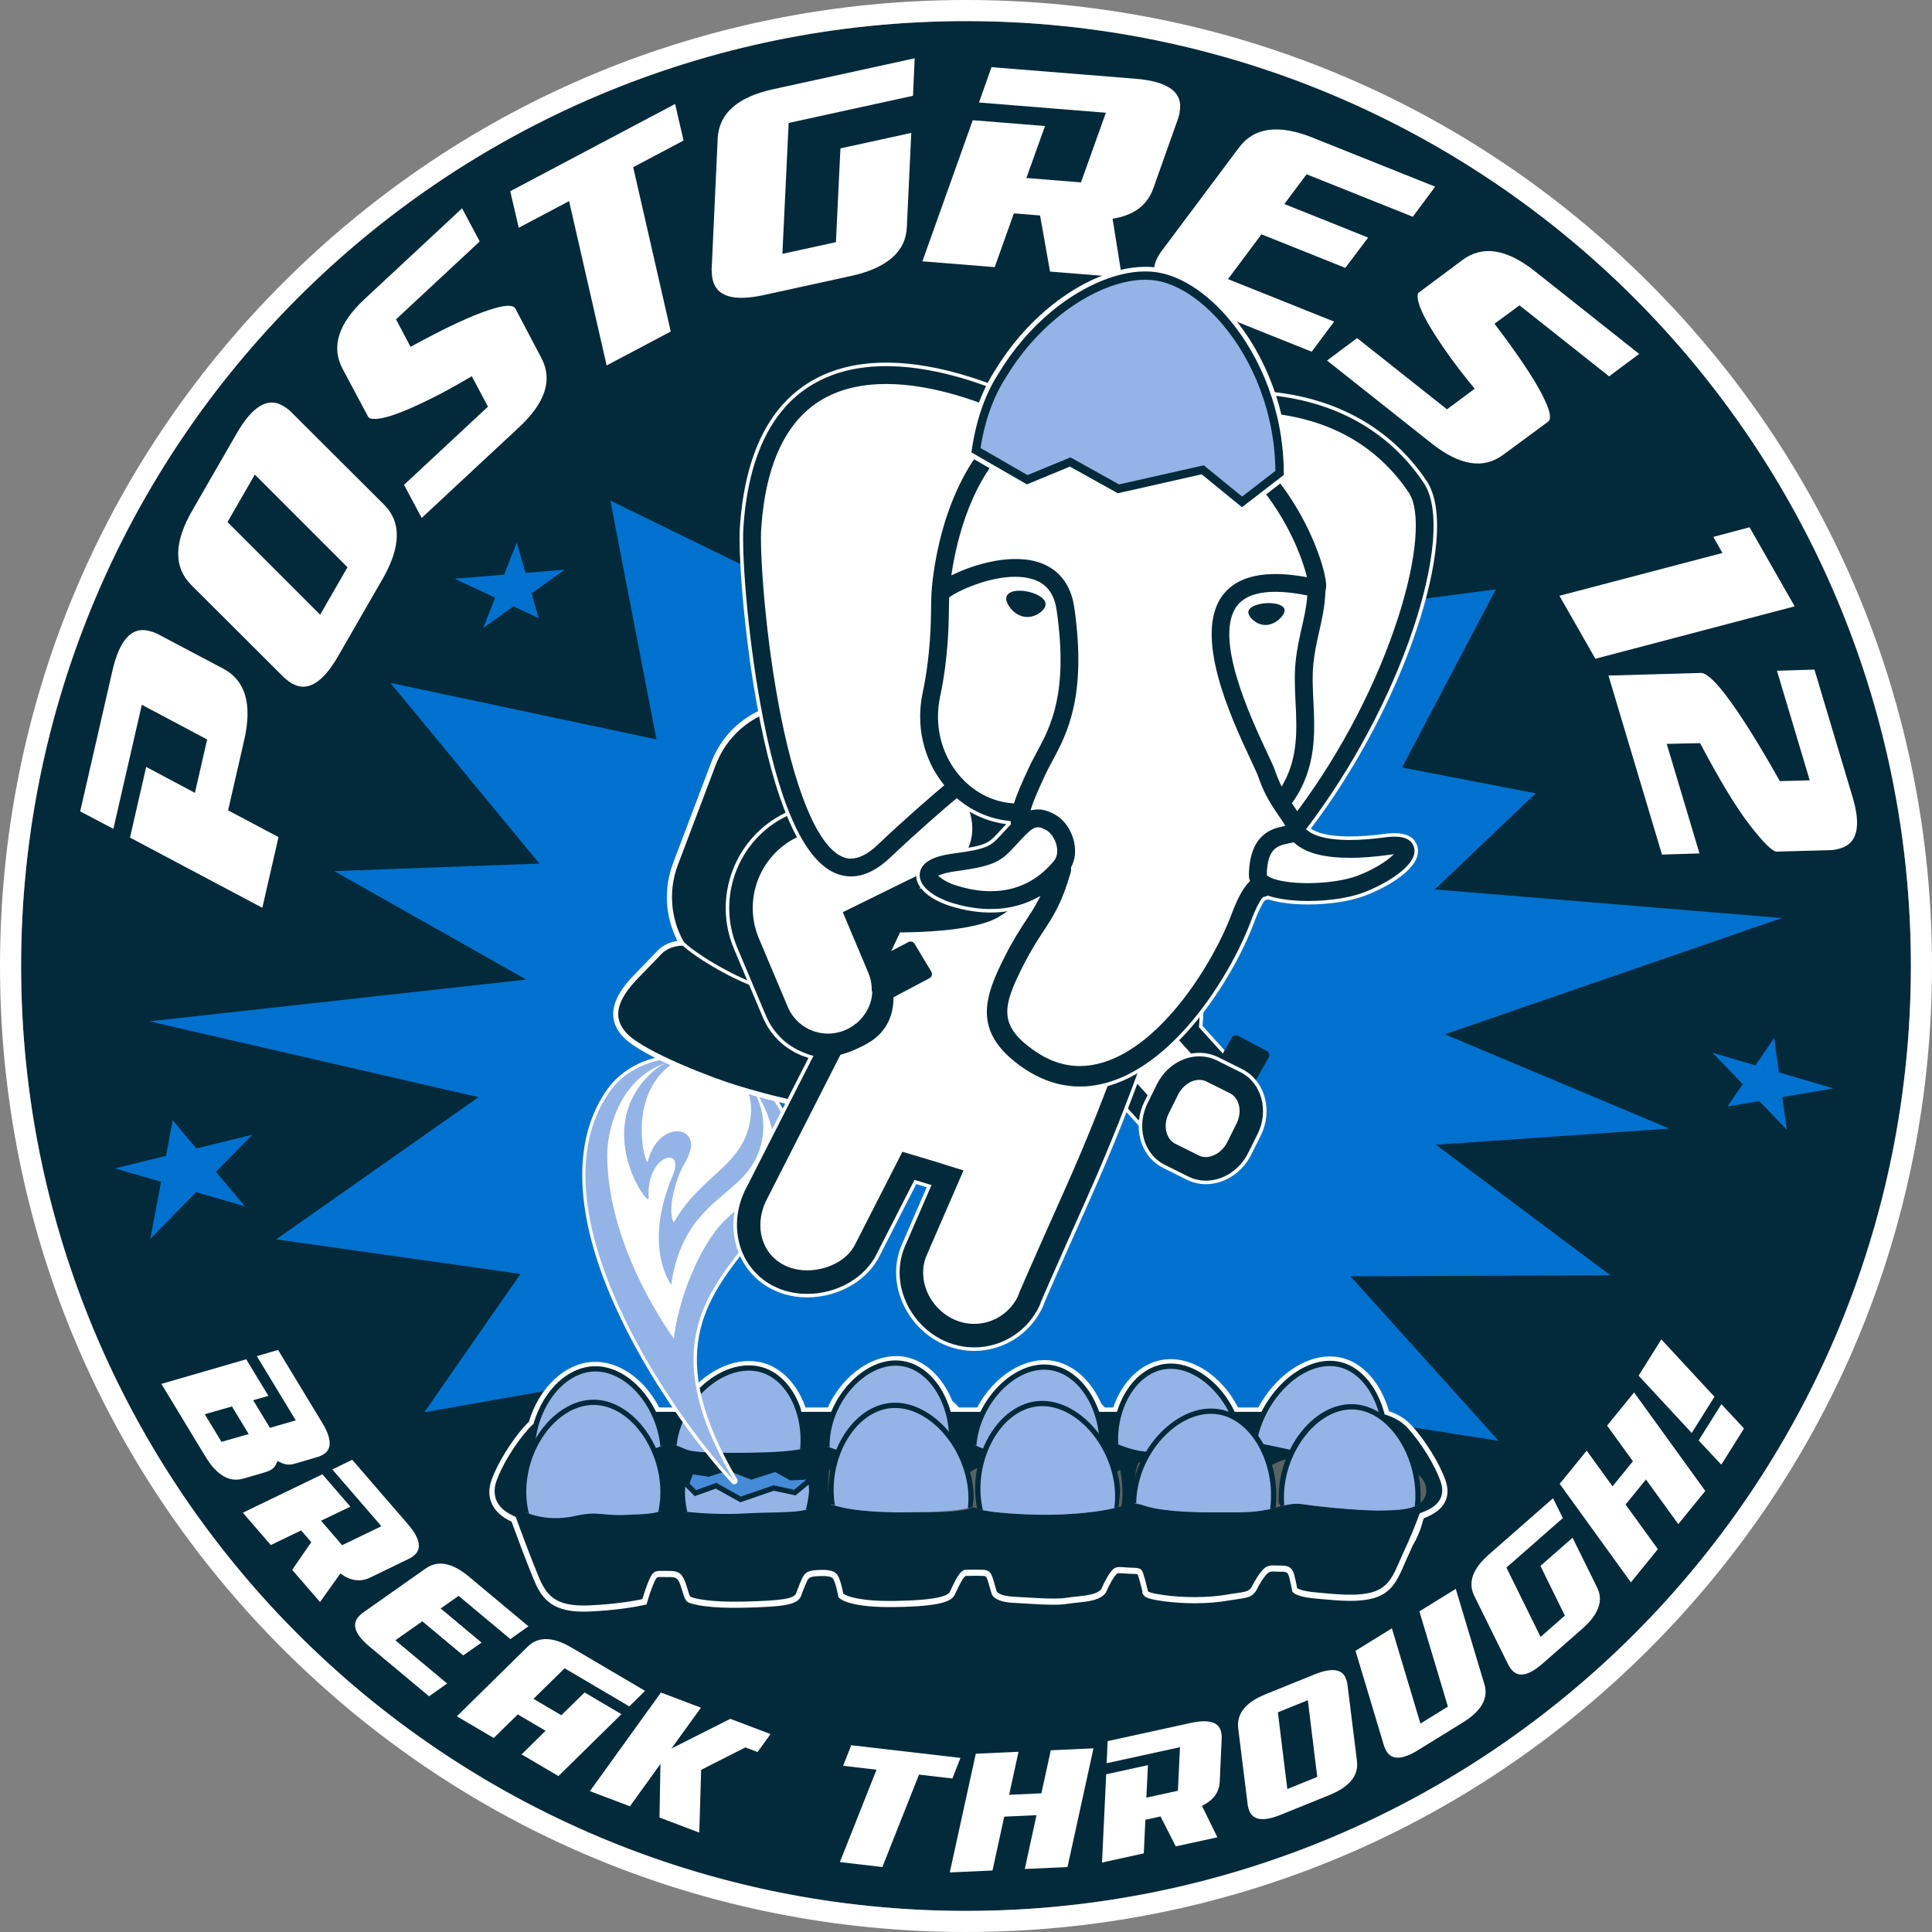 <?xml version="1.0" encoding="utf-8"?>
<!-- Generator: Adobe Illustrator 16.0.0, SVG Export Plug-In . SVG Version: 6.00 Build 0)  -->
<!DOCTYPE svg PUBLIC "-//W3C//DTD SVG 1.1//EN" "http://www.w3.org/Graphics/SVG/1.1/DTD/svg11.dtd">
<svg version="1.1" id="Layer_1" xmlns="http://www.w3.org/2000/svg" xmlns:xlink="http://www.w3.org/1999/xlink" x="0px" y="0px"
	 width="274.676px" height="274.676px" viewBox="0 0 274.676 274.676" enable-background="new 0 0 274.676 274.676"
	 xml:space="preserve">
<rect x="0" y="0" width="274.676" height="274.676" fill="#808080" stroke="none"/>
<g>
	<circle fill="#022A3A" cx="137.338" cy="137.338" r="134.338"/>
</g>
<g>
	<path fill="#FFFFFF" d="M137.337,3c74.192,0,134.339,60.145,134.339,134.338c0,74.191-60.146,134.338-134.339,134.338
		S3,211.529,3,137.338C3,63.145,63.145,3,137.337,3 M137.337,0c-36.684,0-71.172,14.286-97.112,40.225S0,100.653,0,137.338
		c0,36.684,14.286,71.172,40.225,97.112c25.939,25.939,60.428,40.226,97.112,40.226c36.684,0,71.173-14.286,97.113-40.226
		c25.939-25.94,40.226-60.429,40.226-97.112c0-36.685-14.286-71.173-40.226-97.113C208.51,14.286,174.021,0,137.337,0L137.337,0z"/>
</g>
<g>
	<polygon fill="#FFFFFF" points="181.92,196.261 198.781,212.978 196.7,214.843 	"/>
</g>
<g>
	<polygon fill="#FFFFFF" points="140.013,109.048 143.16,62.284 146.802,62.673 	"/>
</g>
<g>
	<polygon fill="#FFFFFF" points="133.252,103.395 124.688,73.061 128.263,72.275 	"/>
</g>
<g>
	<polygon fill-rule="evenodd" clip-rule="evenodd" fill="#0071CE" points="159.052,206.989 181.533,214.489 184.994,200.451 
		213.062,204.842 191.994,181.451 228.957,181.312 204.153,162.748 237.329,160.451 205.423,147.051 253.324,130.517 
		203.996,126.45 218.328,112.784 199.328,109.118 212.663,83.784 171.996,89.118 164.014,75.121 141.259,108.464 120.403,58.944 
		113.996,84.451 86.774,71.173 93.329,105.118 55.502,97.089 76.688,122.777 47.516,123.842 74.81,139.265 21.24,145.205 
		68.029,155.988 39.259,176.202 73.995,181.118 60.328,200.784 82.995,196.784 88.653,221.31 108.504,204.126 116.663,219.117 
		129.507,209.376 147.329,223.117 	"/>
</g>
<g>
	<g>
		<path fill="#FFFFFF" d="M82.944,229.134c-4.812,0-6.091-2.182-7.163-4.817c-1.15-2.829-2.277-5.851-3.054-7.984
			c-2.671-1.206-3.736-3.389-2.852-5.894c0.844-2.39,2.813-5.583,4.788-7.766c0.156-0.172,0.326-0.338,0.518-0.505
			c1.45-4.854,5.036-8.274,8.981-8.539c3.69-0.233,7.398,2.326,9.558,6.473h2.771c2.285-3.969,6.245-6.606,9.978-6.606
			c0.746,0,1.475,0.104,2.166,0.308c2.605,0.775,4.777,3.11,5.889,6.299h3.165c2.18-4.797,6.775-7.893,10.872-7.212
			c2.896,0.493,5.436,2.832,6.826,6.273c0.339,0.281,0.659,0.596,0.956,0.938h2.591c2.381-4.519,6.855-7.317,10.779-6.631
			c2.842,0.482,5.396,2.753,6.856,6.088c0.175,0.169,0.345,0.349,0.514,0.543h1.186c0.161-0.47,0.346-0.925,0.55-1.358
			c1.359-2.86,3.592-4.81,6.125-5.351c4.081-0.88,8.685,2.013,11.064,6.709h2.891c2.351-4.358,6.387-7.256,10.163-7.256
			c0.571,0,1.135,0.064,1.675,0.192c3.047,0.718,5.603,3.61,6.739,7.595c1.33,0.449,2.417,1.134,3.236,2.04
			c1.976,2.185,3.944,5.378,4.787,7.766c0.406,1.146,0.392,2.179-0.043,3.065c-0.487,0.995-1.502,1.782-3.019,2.34l-0.147,0.386
			c-0.278,1.159-0.762,2.346-1.409,3.437c-0.134,0.32-0.314,0.714-0.491,1.086c-0.253,0.53-0.476,1.045-0.688,1.537
			c-0.911,2.11-1.699,3.934-3.897,4.756c-0.997,0.371-2.258,0.552-3.854,0.552c-0.001,0-0.001,0-0.001,0
			c-1.343,0-2.678-0.124-3.856-0.233c-0.339-0.032-0.661-0.062-0.96-0.086c-2.316-0.188-3.031-0.646-3.23-0.833l-0.186-0.175
			l-0.041-0.252c-0.001-0.006-0.096-0.592-0.368-1.713c-0.181-0.741-0.407-0.854-1.091-0.854l-0.312,0.005
			c-0.174,0-0.34-0.007-0.499-0.013c-0.554-0.026-0.938-0.12-1.44,0.495c-0.786,0.959-1.32,2.105-1.325,2.117l-0.062,0.108
			c-0.623,0.912-1.068,0.976-3.209,1.28l-0.558,0.08c-1.471,0.273-3.155,0.415-4.976,0.415c-1.511,0-3.032-0.1-4.4-0.288
			c-2.315-0.319-2.654-0.581-2.856-0.891l-0.187-0.285l0.037-0.163c-0.107-0.451-0.413-1.707-0.631-2.312
			c-0.05-0.137-0.082-0.173-0.083-0.174c-0.084-0.044-0.489-0.058-0.848-0.07l-0.487-0.019c-0.242-0.012-0.456-0.028-0.648-0.043
			c-0.208-0.017-0.388-0.031-0.548-0.031c-0.262,0-0.394,0-0.725,0.459c-0.662,0.925-1.174,2.172-1.179,2.185l-0.097,0.169
			c-0.787,1.041-2.482,1.217-4.123,1.387c-0.471,0.049-0.932,0.097-1.345,0.165c-0.483,0.08-1.119,0.119-1.943,0.119
			c-1.264,0-2.745-0.092-4.053-0.173c-0.607-0.037-1.173-0.072-1.652-0.094c-2.288-0.107-2.892-0.862-3.045-1.183l-0.045-0.119
			c-0.001-0.002-0.25-0.882-0.533-1.824c-0.205-0.681-0.341-0.687-0.706-0.701c-0.71-0.029-1.577-0.029-2.441,0
			c-0.339,0.107-0.979,1.452-1.288,2.098c-0.107,0.227-0.213,0.447-0.315,0.651c-0.465,0.827-1.795,1.576-8.435,1.677
			c-6.099,0.097-7.637-1.019-7.876-1.234l-0.196-0.177l-0.042-0.261c-0.002-0.014-0.212-1.305-0.608-2.182
			c-0.133-0.294-0.354-0.559-1.582-0.559c-0.204,0-0.419,0.007-0.645,0.017c-1.269,0.057-1.375,0.284-1.63,0.834
			c-0.39,0.842-0.79,1.976-0.794,1.987c-0.503,1.211-2.112,1.531-8.215,1.671c-4.999,0.114-7.054-0.48-7.537-0.652l-0.044-0.016
			c-0.611-0.16-0.785-0.74-1.003-1.466c-0.082-0.274-0.184-0.613-0.327-1.024c-0.359-1.026-0.603-1.206-1.631-1.206l-0.417,0.004
			l-0.779-0.01c-0.505,0-0.57,0-0.85,0.591c-0.455,0.955-0.878,2.336-1.039,2.885l-0.125,0.426l-0.433,0.095
			c-0.972,0.213-3.664,0.728-7.676,0.911C83.508,229.127,83.22,229.134,82.944,229.134z M84.661,195.107
			c-0.134,0-0.266,0.005-0.4,0.014c-3.321,0.222-6.491,3.379-7.706,7.676l-0.064,0.227l-0.182,0.149
			c-0.186,0.151-0.37,0.317-0.539,0.504c-1.826,2.018-3.712,5.071-4.486,7.26c-0.657,1.861,0.122,3.255,2.315,4.144l0.308,0.125
			l0.114,0.312c0.773,2.132,1.947,5.291,3.145,8.236c1.047,2.574,2.005,4.076,6.578,3.865c3.41-0.155,5.821-0.554,6.997-0.788
			c0.219-0.708,0.59-1.828,0.994-2.676c0.573-1.208,1.24-1.444,2.2-1.444l0.779,0.01l0.417-0.004c1.676,0,2.473,0.578,3.042,2.208
			c0.152,0.437,0.26,0.797,0.348,1.088c0.057,0.188,0.119,0.396,0.166,0.521c0.425,0.14,2.336,0.659,6.952,0.549
			c1.592-0.037,6.438-0.147,6.858-0.72c-0.002-0.002,0.408-1.165,0.829-2.074c0.563-1.211,1.273-1.624,2.921-1.698
			c0.25-0.01,0.486-0.017,0.71-0.017c1.135,0,2.374,0.171,2.944,1.438c0.343,0.758,0.56,1.709,0.659,2.212
			c0.512,0.233,2.258,0.83,6.679,0.762c6.286-0.096,7.079-0.818,7.149-0.9c0.071-0.148,0.172-0.36,0.275-0.576
			c0.682-1.43,1.387-2.908,2.586-2.949c0.904-0.031,1.811-0.031,2.555,0c1.097,0.046,1.717,0.574,2.075,1.766
			c0.211,0.701,0.403,1.369,0.49,1.673c0.145,0.099,0.608,0.335,1.77,0.389c0.485,0.022,1.06,0.058,1.677,0.096
			c2.061,0.129,4.604,0.247,5.658,0.071c0.44-0.073,0.933-0.125,1.437-0.177c1.152-0.12,2.576-0.268,3.035-0.745
			c0.151-0.354,0.651-1.472,1.303-2.381c0.562-0.779,1.104-1.082,1.938-1.082c0.194,0,0.411,0.016,0.664,0.035
			c0.179,0.015,0.377,0.03,0.602,0.04l0.47,0.019c1.042,0.036,1.864,0.065,2.285,1.231c0.227,0.629,0.517,1.795,0.649,2.346
			c0.24,0.07,0.751,0.188,1.785,0.331c2.837,0.39,6.358,0.355,8.929-0.121l0.59-0.085c1.847-0.264,1.93-0.275,2.153-0.597
			c0.131-0.272,0.691-1.394,1.496-2.376c0.76-0.93,1.55-1.055,2.222-1.055c0.141,0,0.286,0.006,0.436,0.012
			c0.141,0.006,0.287,0.012,0.439,0.012l0.312-0.004c1.422,0,2.206,0.615,2.543,1.994c0.163,0.67,0.266,1.157,0.324,1.46
			c0.271,0.094,0.913,0.273,2.171,0.376c0.305,0.025,0.632,0.056,0.977,0.088c1.146,0.105,2.444,0.227,3.718,0.227h0.001
			c1.416,0,2.506-0.149,3.332-0.457c1.602-0.599,2.208-2.004,3.048-3.948c0.219-0.508,0.448-1.04,0.71-1.588
			c0.171-0.357,0.344-0.737,0.514-1.124c0.614-1.045,1.042-2.095,1.313-3.202l0.422-1.127l0.34-0.112
			c1.31-0.433,2.146-1.003,2.485-1.697c0.254-0.52,0.246-1.144-0.024-1.908c-0.772-2.188-2.659-5.241-4.487-7.263
			c-0.712-0.787-1.705-1.371-2.95-1.734l-0.409-0.119l-0.105-0.413c-0.937-3.651-3.138-6.302-5.744-6.915
			c-0.429-0.102-0.877-0.153-1.332-0.153c-3.343,0-6.977,2.751-9.043,6.846l-0.207,0.41h-4.746l-0.201-0.431
			c-1.995-4.268-6.104-7.069-9.606-6.311c-2.078,0.442-3.932,2.094-5.089,4.528c-0.248,0.526-0.464,1.092-0.64,1.681l-0.159,0.532
			h-2.992l-0.225-0.277c-0.238-0.294-0.473-0.548-0.719-0.775l-0.117-0.108l-0.062-0.147c-1.248-2.942-3.414-4.939-5.794-5.343
			c-3.443-0.597-7.361,2.056-9.396,6.231l-0.205,0.42h-4.228l-0.225-0.281c-0.333-0.419-0.705-0.791-1.105-1.105l-0.161-0.127
			l-0.074-0.191c-1.181-3.049-3.332-5.114-5.754-5.527c-0.316-0.052-0.643-0.079-0.969-0.079c-3.269,0-6.833,2.881-8.473,6.85
			l-0.191,0.462h-5.251l-0.161-0.53c-0.902-2.977-2.792-5.156-5.056-5.829c-0.552-0.164-1.138-0.247-1.74-0.247
			c-3.319,0-6.888,2.497-8.879,6.213l-0.211,0.394H92.79l-0.204-0.422C90.808,197.488,87.697,195.107,84.661,195.107z"/>
	</g>
	<g>
		<g>
			<path fill="#022A3A" d="M72.742,214.04c0,0,1.802,5.129,3.731,9.87c1.17,2.878,2.402,4.551,7.304,4.331
				c4.101-0.185,6.784-0.723,7.55-0.894c0.154-0.527,0.596-1.976,1.081-2.995c0.6-1.266,1.075-0.98,2.56-1.012
				c1.487-0.032,2.024,0.347,2.498,1.706c0.475,1.361,0.507,1.962,0.854,2.024c0.023,0.006,0.043,0.014,0.064,0.023
				c0.361,0.128,2.323,0.722,7.27,0.609c5.535-0.126,7.21-0.411,7.527-1.17c0,0,0.411-1.169,0.821-2.053
				c0.411-0.888,0.822-1.204,2.276-1.266c1.454-0.063,2.497,0,2.939,0.979c0.444,0.979,0.666,2.37,0.666,2.37
				s1.265,1.139,7.365,1.045c6.103-0.096,7.493-0.76,7.778-1.265c0.633-1.264,1.359-3.13,2.246-3.162
				c0.885-0.031,1.771-0.031,2.498,0c0.727,0.032,1.105,0.285,1.391,1.231c0.285,0.95,0.536,1.834,0.536,1.834
				s0.317,0.664,2.404,0.76c2.085,0.096,5.786,0.441,7.492,0.159c1.708-0.285,4.206-0.221,4.995-1.265c0,0,0.539-1.33,1.265-2.342
				c0.728-1.013,1.171-0.759,2.562-0.695c1.392,0.063,1.802-0.031,2.087,0.76c0.285,0.789,0.695,2.561,0.695,2.561
				s0,0.003-0.002,0.005c-0.011,0.038,0.019,0.276,2.342,0.597c2.529,0.348,6.102,0.441,9.168-0.126
				c2.625-0.381,2.782-0.349,3.256-1.046c0,0,0.57-1.232,1.425-2.275c0.854-1.043,1.611-0.728,2.688-0.759
				c1.074-0.033,1.674,0.253,1.96,1.423c0.284,1.169,0.38,1.771,0.38,1.771s0.474,0.443,2.78,0.633
				c2.31,0.189,5.977,0.696,8.349-0.189c2.371-0.888,2.876-3.193,4.172-5.914c1.296-2.719,2.688-6.644,2.688-6.644L72.742,214.04z"
				/>
		</g>
		<g>
			<path fill="#94B4E7" d="M163.195,226.191c0.002-0.002,0.002-0.005,0.002-0.005S163.197,226.189,163.195,226.191z"/>
		</g>
	</g>
	<g>
		<g>
			<path fill="#022A3A" d="M204.793,210.564c-0.758-2.148-2.613-5.278-4.637-7.515c-2.022-2.236-5.395-2.326-5.395-2.326H80.612
				c0,0-3.372,0.09-5.396,2.326s-3.878,5.366-4.637,7.515c-0.758,2.146-0.253,5.276,6.829,5.994h34.752
				c0.144-0.043,0.304-0.068,0.481-0.074c1.308-0.042,2.572-0.253,3.164-1.055c0.589-0.802,2.901-1.178,4.13-0.084
				c0.739,0.658,0.6,1.184,2.691,1.213h10.672c0,0,10.287,0.007,22.695-0.033c0.105-0.021,0.22-0.037,0.344-0.041
				c1.306-0.042,2.571-0.253,3.162-1.055s2.901-1.178,4.13-0.084c0.592,0.527,0.621,0.972,1.686,1.139
				c14.521-0.079,29.209-0.245,32.566-0.583C204.963,215.187,205.554,212.711,204.793,210.564z"/>
		</g>
	</g>
	<g>
		<path fill="#022A3A" d="M75.587,209.449c0,0-2.58,0.593-2.993,2.656c-0.252,1.267,1.265,3.288,4.89,3.627
			c3.625,0.337,5.144-0.717,7.292-0.505c2.151,0.208,6.577,0.293,8.518-0.212c1.937-0.508,1.727-0.677,3.624-0.168
			c1.897,0.507,4.848,0.38,9.527,0.295c4.68-0.083,7.124,0,8.98-0.759c1.854-0.759,3.415-0.338,5.1,0.083
			c1.687,0.422,7.082,0.549,11.213,0.549s5.648-0.346,6.239-0.597c0.591-0.254,0.703-0.011,1.308,0.175
			c1.517,0.466,6.492,0.8,9.905,0.761c3.416-0.043,7.043-0.381,9.527-1.016c2.487-0.63,2.993-0.714,5.142-0.039
			c2.152,0.674,9.15,0.76,12.944,0.716c3.793-0.042,6.196-1.517,8.221-1.182c2.024,0.337,7.586,0.929,12.771,0.886
			c5.187-0.041,5.354-2.53,4.723-3.962c-0.634-1.434-3.5-3.202-9.401-3.752c-5.902-0.548-9.148-0.337-12.393,1.308
			c-3.247,1.642-3.712,0.674-7.927,0.127c-4.216-0.549-9.736-1.477-12.729,0.125c-2.994,1.602-2.109,1.012-4.005-0.041
			c-1.898-1.054-14.629-1.222-17.115,0.168c-2.487,1.392-2.024,1.263-4.554-0.423c-2.529-1.685-12.396-0.566-15.849,0.508
			c-1.897,0.589-1.983,0.547-4.385-0.508c-2.404-1.054-14.965,0.211-17.453,1.308c-2.487,1.096-4.468-1.559-4.468-1.559
			L75.587,209.449z"/>
	</g>
	<g>
		<defs>
			<path id="SVGID_1_" d="M75.292,205.777L76.599,207c0,0,14.249,0.336,17.748-1.559c0.656-0.357,1.18-11.005-6.872-11.888
				C79.425,192.664,74.915,199.96,75.292,205.777z"/>
		</defs>
		<clipPath id="SVGID_2_">
			<use xlink:href="#SVGID_1_"  overflow="visible"/>
		</clipPath>
		<g clip-path="url(#SVGID_2_)">
			<g>
				<g>
					<g>
						<path fill="#94B4E7" d="M94.293,206.027c0.404,6.05-3.645,10.691-8.658,11.026c-5.013,0.334-9.53-3.814-9.935-9.863
							c-0.403-6.051,3.523-12.232,8.536-12.565C89.25,194.289,93.891,199.978,94.293,206.027z"/>
					</g>
					<g>
						<path fill="#022A3A" d="M85.072,217.446c-5.165,0-9.353-4.398-9.744-10.23c-0.2-3.005,0.638-6.16,2.299-8.659
							c1.709-2.571,4.109-4.14,6.585-4.305c5.076-0.343,10.024,5.293,10.455,11.751c0.403,6.041-3.553,11.06-9.006,11.424
							C85.463,217.439,85.267,217.446,85.072,217.446z M84.661,194.984c-0.132,0-0.266,0.005-0.399,0.014
							c-2.242,0.148-4.433,1.597-6.012,3.973c-1.572,2.364-2.365,5.352-2.175,8.195c0.377,5.638,4.549,9.835,9.537,9.515
							c5.035-0.336,8.685-5.005,8.31-10.629C93.528,200.156,89.201,194.984,84.661,194.984z"/>
					</g>
				</g>
				<g>
					<g>
						<path fill="none" d="M75.681,205.909c0.027-0.835,0.131-1.664,0.304-2.473C75.816,204.098,75.639,205.015,75.681,205.909z"/>
					</g>
				</g>
			</g>
		</g>
	</g>
	<g>
		<defs>
			<path id="SVGID_3_" d="M95.273,205.312c0,0,0.423-0.041,1.475,0.423c1.056,0.464,1.33,0.56,2.857,0.701
				c1.527,0.144,11.898,0.312,14.765-0.532c0.042-7.799-2.782-14.374-8.937-13.913C99.279,192.456,95.316,200.171,95.273,205.312z"
				/>
		</defs>
		<clipPath id="SVGID_4_">
			<use xlink:href="#SVGID_3_"  overflow="visible"/>
		</clipPath>
		<g clip-path="url(#SVGID_4_)">
			<g>
				<g>
					<g>
						<path fill="#94B4E7" d="M113.642,208.596c-1.684,5.668-6.961,8.537-11.658,7.144c-4.698-1.397-7.419-6.72-5.736-12.391
							c1.684-5.669,7.373-9.99,12.069-8.593C113.015,196.15,115.326,202.926,113.642,208.596z"/>
					</g>
					<g>
						<path fill="#022A3A" d="M104.385,216.461c-0.85,0-1.694-0.122-2.508-0.363c-5.052-1.503-7.682-7.149-5.988-12.855
							c1.52-5.116,6.167-9.125,10.579-9.125c0.672,0,1.331,0.095,1.955,0.28c2.317,0.688,4.249,2.709,5.299,5.545
							c1.015,2.741,1.116,5.934,0.277,8.76C112.622,213.343,108.757,216.461,104.385,216.461z M106.469,194.865
							c-4.1,0-8.432,3.772-9.862,8.59c-1.575,5.304,0.834,10.543,5.484,11.926c0.745,0.221,1.517,0.333,2.295,0.333
							c4.039,0,7.615-2.903,8.898-7.225c0.794-2.674,0.699-5.694-0.261-8.287c-0.968-2.613-2.722-4.468-4.812-5.088
							C107.655,194.948,107.069,194.865,106.469,194.865z"/>
					</g>
				</g>
			</g>
		</g>
	</g>
	<g>
		<defs>
			<path id="SVGID_5_" d="M137.768,205.312c0,0,0.42-0.041,1.475,0.423c1.056,0.464,1.329,0.56,2.857,0.701
				c1.527,0.144,11.897,0.312,14.763-0.532c0.043-7.799-2.782-14.374-8.936-13.913C141.772,192.456,137.809,200.171,137.768,205.312
				z"/>
		</defs>
		<clipPath id="SVGID_6_">
			<use xlink:href="#SVGID_5_"  overflow="visible"/>
		</clipPath>
		<g clip-path="url(#SVGID_6_)">
			<g>
				<g>
					<g>
						<path fill="#94B4E7" d="M156.478,207.548c-0.989,5.833-5.883,9.315-10.712,8.498c-4.834-0.82-8.18-5.779-7.19-11.609
							c0.989-5.832,6.116-10.806,10.947-9.985C154.354,195.271,157.465,201.72,156.478,207.548z"/>
					</g>
					<g>
						<path fill="#022A3A" d="M147.172,216.538c-0.49,0-0.984-0.042-1.469-0.124c-5.199-0.882-8.492-6.171-7.496-12.04
							c0.955-5.63,5.65-10.386,10.254-10.386c0.378,0,0.756,0.032,1.124,0.095c4.86,0.824,8.32,7.271,7.261,13.527
							C155.969,212.783,151.9,216.538,147.172,216.538z M148.461,194.736c-4.262,0-8.619,4.471-9.518,9.763
							c-0.926,5.456,2.099,10.366,6.885,11.179c0.443,0.074,0.896,0.112,1.344,0.112c4.362,0,8.121-3.492,8.938-8.305
							c0.994-5.87-2.175-11.907-6.649-12.666C149.133,194.764,148.797,194.736,148.461,194.736z"/>
					</g>
				</g>
				<g>
					<g>
						<path fill="none" d="M138.846,203.217c0.217-0.787,0.501-1.55,0.852-2.276C139.386,201.526,139.01,202.358,138.846,203.217z"
							/>
					</g>
				</g>
			</g>
		</g>
	</g>
	<g>
		<defs>
			<path id="SVGID_7_" d="M116.942,205.312c0,0,2.192,1.181,4.216,1.181c2.023,0,7.082-0.463,8.895-0.547
				c1.813-0.084,3.087,0.294,4.342,0c0.717-0.168,1.138-0.421,1.433-0.592c0.298-0.168,1.519-13.193-8.135-13.363
				C118.038,191.823,116.521,197.852,116.942,205.312z"/>
		</defs>
		<clipPath id="SVGID_8_">
			<use xlink:href="#SVGID_7_"  overflow="visible"/>
		</clipPath>
		<g clip-path="url(#SVGID_8_)">
			<g>
				<g>
					<g>
						<path fill="#94B4E7" d="M135.122,206.597c-0.961,5.661-5.715,9.043-10.407,8.246c-4.69-0.797-7.938-5.615-6.976-11.277
							c0.963-5.662,5.944-10.491,10.636-9.69C133.065,194.67,136.085,200.935,135.122,206.597z"/>
					</g>
					<g>
						<path fill="#022A3A" d="M126.086,215.332c-0.479,0-0.96-0.041-1.433-0.121c-5.053-0.858-8.251-6.001-7.282-11.708
							c0.93-5.469,5.495-10.089,9.968-10.089c0.37,0,0.739,0.031,1.099,0.093c2.317,0.393,4.417,2.117,5.763,4.732
							c1.3,2.527,1.77,5.596,1.289,8.42C134.638,211.685,130.682,215.332,126.086,215.332z M127.339,194.161
							c-4.131,0-8.358,4.336-9.231,9.467c-0.899,5.294,2.03,10.059,6.67,10.847c0.431,0.073,0.872,0.11,1.308,0.11
							c4.23,0,7.876-3.386,8.668-8.051c0.453-2.668,0.01-5.566-1.218-7.952c-1.236-2.404-3.141-3.985-5.224-4.339
							C127.994,194.189,127.666,194.161,127.339,194.161z"/>
					</g>
				</g>
				<g>
					<g>
						<path fill="none" d="M118.002,202.38c0.209-0.764,0.489-1.504,0.827-2.209C118.526,200.741,118.164,201.549,118.002,202.38z"
							/>
					</g>
				</g>
			</g>
		</g>
	</g>
	<g>
		<defs>
			<path id="SVGID_9_" d="M158.17,205.028c0,0,1.402,0.631,2.825,1.012c1.422,0.378,3.023,0.633,7.893-0.062
				c4.902-0.697,5.597-0.759,6.608-1.108c1.013-0.349,1.896-4.425,0.694-7.586c-1.199-3.163-6.132-5.407-11.096-4.428
				C160.131,193.836,158.013,200.633,158.17,205.028z"/>
		</defs>
		<clipPath id="SVGID_10_">
			<use xlink:href="#SVGID_9_"  overflow="visible"/>
		</clipPath>
		<g clip-path="url(#SVGID_10_)">
			<g>
				<g>
					<g>
						<path fill="#94B4E7" d="M176.149,203.693c1.198,5.617-1.969,10.515-6.624,11.508c-4.652,0.991-9.45-2.284-10.649-7.898
							c-1.196-5.617,1.647-11.945,6.3-12.938C169.829,193.37,174.951,198.076,176.149,203.693z"/>
					</g>
					<g>
						<path fill="#022A3A" d="M167.859,215.751c-4.452,0-8.296-3.442-9.349-8.37c-1.277-5.996,1.862-12.374,6.587-13.381
							c0.44-0.095,0.896-0.143,1.353-0.143c4.402,0,8.917,4.378,10.064,9.758c1.199,5.619-1.837,10.869-6.911,11.951
							C169.03,215.688,168.443,215.751,167.859,215.751z M166.45,194.605c-0.404,0-0.808,0.042-1.196,0.125
							c-4.342,0.926-7.208,6.882-6.013,12.494c0.979,4.58,4.522,7.778,8.618,7.778c0.531,0,1.066-0.056,1.588-0.167
							c4.664-0.995,7.448-5.855,6.337-11.064C174.724,198.803,170.45,194.605,166.45,194.605z"/>
					</g>
				</g>
				<g>
					<g>
						<path fill="none" d="M158.684,206.103c-0.088-0.786-0.103-1.578-0.048-2.359C158.562,204.387,158.526,205.271,158.684,206.103
							z"/>
					</g>
				</g>
			</g>
		</g>
	</g>
	<g>
		<defs>
			<path id="SVGID_11_" d="M176.93,204.808c0,0,4.384,0.757,7.672,1.601s11.129,3.204,12.562-4.216
				c1.435-7.421-3.159-11.804-11.297-11.128C177.731,191.74,176.045,200.171,176.93,204.808z"/>
		</defs>
		<clipPath id="SVGID_12_">
			<use xlink:href="#SVGID_11_"  overflow="visible"/>
		</clipPath>
		<g clip-path="url(#SVGID_12_)">
			<g>
				<g>
					<g>
						<path fill="#94B4E7" d="M196.57,208.606c-1.479,6.276-6.777,9.794-11.668,8.642c-4.892-1.152-7.928-6.718-6.449-12.996
							s7.134-11.398,12.024-10.248C195.369,195.156,198.049,202.328,196.57,208.606z"/>
					</g>
					<g>
						<path fill="#022A3A" d="M186.771,217.839c-0.658,0-1.315-0.076-1.955-0.228c-5.256-1.237-8.211-7.144-6.727-13.445
							c1.389-5.899,6.311-10.698,10.971-10.698c0.511,0,1.017,0.058,1.503,0.172c4.916,1.159,7.953,8.333,6.37,15.053
							C195.665,214.077,191.486,217.839,186.771,217.839z M189.061,194.215c-4.334,0-8.93,4.541-10.244,10.123
							c-1.388,5.894,1.323,11.404,6.172,12.547c0.583,0.137,1.183,0.207,1.783,0.207c4.366,0,8.246-3.524,9.436-8.571
							c1.492-6.339-1.279-13.084-5.815-14.153C189.962,194.267,189.514,194.215,189.061,194.215z"/>
					</g>
				</g>
				<g>
					<g>
						<path fill="none" d="M178.829,202.941c0.281-0.841,0.636-1.655,1.053-2.426C179.514,201.138,179.064,202.021,178.829,202.941z
							"/>
					</g>
				</g>
			</g>
		</g>
	</g>
	<g>
		<g opacity="0.5">
			<path fill="#AD998B" d="M159.277,208.983c-2.052,1.061-1.509,0.486-3.214-0.459c-1.898-1.054-14.629-1.222-17.115,0.168
				c-2.487,1.392-2.024,1.263-4.554-0.423c-2.529-1.685-12.396-0.566-15.849,0.508c-0.254,0.078-0.475,0.146-0.673,0.2
				c-0.145,1.22-0.297,3.456,0.254,5.014c0.802,0.07,1.585,0.272,2.399,0.476c1.687,0.422,7.082,0.549,11.213,0.549
				s5.648-0.346,6.239-0.597c0.591-0.254,0.703-0.011,1.308,0.175c1.517,0.466,6.492,0.8,9.905,0.761
				c3.416-0.043,7.043-0.381,9.527-1.016c0.256-0.063,0.49-0.122,0.706-0.176C159.776,212.538,159.502,210.312,159.277,208.983z"/>
		</g>
		<g opacity="0.5">
			<path fill="#AD998B" d="M202.519,210.758c-0.634-1.434-3.5-3.202-9.401-3.752c-5.902-0.548-9.148-0.337-12.393,1.308
				c-3.247,1.642-3.712,0.674-7.927,0.127c-3.632-0.474-7.842-1.287-10.96-0.464c-0.633,1.582-0.736,3.902-0.52,5.855
				c0.743-0.031,1.419,0.112,2.541,0.468c2.152,0.674,9.15,0.76,12.944,0.716c3.793-0.042,6.196-1.517,8.221-1.182
				c2.024,0.337,7.586,0.929,12.771,0.886C202.982,214.679,203.15,212.189,202.519,210.758z"/>
		</g>
	</g>
	<g>
		<g>
			<path fill="#458BD8" d="M97.367,212.202c0.211-1.543,0.942-3.003,0.942-3.003l2.435,0.369l2.762-0.894l3.328,1.299l3.412-1.101
				l2.191,1.219l1.786-0.082c0,0,0.858-0.735,0.65,0.811c-0.569,4.223-7.713,2.735-9.743,2.818c-2.03,0.08-6.658,0.349-6.901-0.301
				C97.985,212.688,97.146,213.809,97.367,212.202z"/>
		</g>
		<g>
			<path fill="#022A3A" d="M109.312,214.2c-0.931,0-1.821-0.062-2.606-0.118c-0.552-0.039-1.031-0.073-1.392-0.073l-0.812,0.03
				c-0.948,0.041-2.246,0.097-3.396,0.097c-2.491,0-3.07-0.244-3.228-0.667c-0.007,0.015-0.042,0.019-0.077,0.022
				c-0.277,0.028-0.508-0.021-0.66-0.193c-0.186-0.214-0.229-0.546-0.146-1.146c0.217-1.586,0.947-3.058,0.979-3.119l0.122-0.243
				l2.616,0.396l2.805-0.907l3.328,1.299l3.439-1.109l2.241,1.246l1.566-0.072c0.22-0.147,0.726-0.262,0.979,0.026
				c0.2,0.229,0.253,0.6,0.173,1.202C114.794,214.2,110.667,214.2,109.312,214.2z M105.313,213.262c0.375,0,0.872,0.034,1.444,0.075
				c0.773,0.055,1.649,0.116,2.554,0.116c3.294,0,4.944-0.853,5.191-2.683c0.036-0.27,0.033-0.429,0.022-0.519
				c-0.023,0.015-0.045,0.03-0.059,0.042l-0.098,0.083l-2.02,0.093l-2.142-1.191l-3.384,1.092l-3.328-1.299l-2.719,0.88
				l-2.245-0.341c-0.208,0.468-0.643,1.542-0.793,2.643c-0.037,0.268-0.037,0.417-0.03,0.497c0.006-0.001,0.012-0.002,0.018-0.002
				c0.385-0.041,0.719,0.1,0.854,0.459c0.014-0.012,0.371,0.182,2.527,0.182c1.134,0,2.422-0.056,3.363-0.097L105.313,213.262z"/>
		</g>
	</g>
	<g>
		<defs>
			<path id="SVGID_13_" d="M74.407,214.84c0,0,2.909,1.686,7.42,0.675c3.119-0.715,3.836,0,6.913-0.127
				c3.078-0.126,4.172-0.126,5.692-0.718c1.517-0.588,2.149-13.151-6.534-15.723C79.212,196.377,69.475,209.57,74.407,214.84z"/>
		</defs>
		<clipPath id="SVGID_14_">
			<use xlink:href="#SVGID_13_"  overflow="visible"/>
		</clipPath>
		<g clip-path="url(#SVGID_14_)">
			<g>
				<g>
					<g>
						<path fill="#94B4E7" d="M94.263,212.184c0,6.449-4.627,11.086-9.971,11.086c-5.342,0-9.842-4.722-9.842-11.171
							c0-6.447,4.605-12.73,9.948-12.73S94.263,205.734,94.263,212.184z"/>
					</g>
					<g>
						<path fill="#022A3A" d="M84.292,223.644c-5.729,0-10.216-5.071-10.216-11.545c0-6.858,4.919-13.104,10.322-13.104
							c5.359,0,10.239,6.287,10.239,13.189C94.636,218.609,90.092,223.644,84.292,223.644z M84.397,199.742
							c-5.011,0-9.575,5.89-9.575,12.356c0,6.055,4.159,10.797,9.469,10.797c5.382,0,9.598-4.705,9.598-10.712
							C93.889,205.672,89.365,199.742,84.397,199.742z"/>
					</g>
				</g>
				<g>
					<g>
						<path fill="none" d="M74.518,210.739c0.088-0.887,0.259-1.758,0.501-2.604C74.789,208.828,74.537,209.786,74.518,210.739z"/>
					</g>
				</g>
			</g>
		</g>
	</g>
	<g>
		<defs>
			<path id="SVGID_15_" d="M96.918,214.848c0,0,4.027,0.582,8.767,0.33c4.618-0.253,7.969-0.007,9.74-0.794
				c1.074-3.95-0.254-16.341-9.55-16.532C96.581,197.662,95.231,211.166,96.918,214.848z"/>
		</defs>
		<clipPath id="SVGID_16_">
			<use xlink:href="#SVGID_15_"  overflow="visible"/>
		</clipPath>
		<g clip-path="url(#SVGID_16_)">
			<g>
				<g>
					<g>
						<path fill="#94B4E7" d="M115.381,212.264c-0.642,6.03-4.333,10.431-9.355,10.438c-5.024,0.009-9.006-4.601-9.016-10.662
							l0.083-1.543l1.784,1.786l2.923-1.055l3.492,1.947l4.709-1.622l3.002,0.649l2.274-1.868
							C115.278,210.334,115.44,211.712,115.381,212.264z"/>
					</g>
					<g>
						<path fill="#022A3A" d="M106.011,223.075c-5.247,0-9.365-4.848-9.375-11.035l0.128-2.401l2.209,2.212l2.86-1.032l3.495,1.948
							l4.65-1.602l2.928,0.634l2.663-2.188l0.08,0.679c0.017,0.146,0.166,1.437,0.103,2.014c-0.674,6.335-4.674,10.765-9.727,10.771
							H106.011z M97.421,211.354l-0.038,0.706c0.01,5.748,3.8,10.268,8.628,10.268v0.374l0.014-0.374
							c4.731-0.006,8.342-4.066,8.984-10.104c0.027-0.251,0-0.732-0.034-1.157l-1.874,1.539l-3.077-0.665l-4.769,1.643l-3.489-1.946
							l-2.987,1.078L97.421,211.354z"/>
					</g>
				</g>
				<g>
					<g>
						<path fill="none" d="M96.814,210.935c0.081-0.833,0.24-1.653,0.468-2.448C97.068,209.136,96.833,210.042,96.814,210.935z"/>
					</g>
				</g>
			</g>
		</g>
	</g>
	<g>
		<defs>
			<path id="SVGID_17_" d="M116.605,214.427c0.025,0.641,1.139-0.742,1.728-0.514c2.193,0.843,6.703,1.138,10.118,1.096
				c3.415-0.041,7.039-0.035,9.526-0.67c0.101-0.023,0.196-0.047,0.29-0.072c0,0,2.704-15.995-8.342-16.415
				C118.881,197.428,116.354,207.814,116.605,214.427z"/>
		</defs>
		<clipPath id="SVGID_18_">
			<use xlink:href="#SVGID_17_"  overflow="visible"/>
		</clipPath>
		<g clip-path="url(#SVGID_18_)">
			<g>
				<g>
					<path fill="#94B4E7" d="M137.912,211.078c0.961,6.378-2.925,11.652-8.208,12.447c-5.282,0.796-10.438-3.204-11.397-9.581
						c-0.96-6.376,2.658-13.272,7.941-14.068C131.532,199.081,136.952,204.701,137.912,211.078z"/>
				</g>
				<g>
					<path fill="#022A3A" d="M128.365,224c-5.171,0-9.557-4.206-10.428-10c-1.021-6.78,2.914-13.688,8.255-14.493
						c0.351-0.053,0.709-0.08,1.067-0.08c5.028,0,10.077,5.311,11.022,11.596c0.471,3.123-0.177,6.171-1.823,8.584
						c-1.609,2.357-3.988,3.881-6.699,4.288C129.298,223.965,128.829,224,128.365,224z M127.259,200.175
						c-0.32,0-0.642,0.023-0.956,0.07c-4.955,0.747-8.59,7.25-7.627,13.644c0.816,5.426,4.891,9.363,9.689,9.363
						c0.427,0,0.858-0.032,1.283-0.096c2.503-0.377,4.703-1.787,6.193-3.972c1.54-2.256,2.145-5.115,1.702-8.051
						C136.648,205.193,131.939,200.175,127.259,200.175z"/>
				</g>
			</g>
			<g>
				<g>
					<path fill="none" d="M118.172,212.591c-0.046-0.889-0.007-1.777,0.105-2.649C118.155,210.659,118.051,211.646,118.172,212.591z
						"/>
				</g>
			</g>
		</g>
	</g>
	<g>
		<defs>
			<path id="SVGID_19_" d="M137.346,214.427c0.022,0.641,1.335-0.019,1.939,0.167c1.517,0.466,6.492,0.8,9.905,0.761
				c3.416-0.043,7.043-0.381,9.527-1.016c0.101-0.023,0.196-0.047,0.289-0.072c0,0,2.704-15.995-8.339-16.415
				C139.621,197.428,137.093,207.814,137.346,214.427z"/>
		</defs>
		<clipPath id="SVGID_20_">
			<use xlink:href="#SVGID_19_"  overflow="visible"/>
		</clipPath>
		<g clip-path="url(#SVGID_20_)">
			<g>
				<g>
					<path fill="#94B4E7" d="M158.785,210.923c0.896,6.387-3.039,11.622-8.33,12.364c-5.29,0.745-10.404-3.301-11.303-9.688
						s2.788-13.25,8.079-13.993C152.523,198.862,157.886,204.536,158.785,210.923z"/>
				</g>
				<g>
					<path fill="#022A3A" d="M149.201,223.749c-5.214,0-9.596-4.247-10.419-10.099c-0.445-3.166,0.197-6.573,1.763-9.349
						c1.61-2.854,4.028-4.7,6.635-5.066c0.327-0.046,0.662-0.069,0.996-0.069c5.058,0,10.086,5.36,10.979,11.705
						c0.438,3.127-0.238,6.169-1.908,8.564c-1.632,2.342-4.025,3.841-6.74,4.222C150.075,223.718,149.636,223.749,149.201,223.749z
						 M148.176,199.913c-0.299,0-0.599,0.021-0.893,0.062c-2.374,0.333-4.592,2.044-6.087,4.693
						c-1.486,2.636-2.097,5.871-1.674,8.878c0.771,5.479,4.841,9.455,9.679,9.455c0.399,0,0.804-0.029,1.202-0.085
						c2.506-0.352,4.719-1.74,6.23-3.909c1.562-2.24,2.194-5.093,1.781-8.033C157.57,204.979,152.882,199.913,148.176,199.913z"/>
				</g>
			</g>
			<g>
				<g>
					<path fill="none" d="M139.03,212.239c-0.036-0.888,0.011-1.774,0.134-2.645C139.033,210.311,138.918,211.296,139.03,212.239z"
						/>
				</g>
			</g>
		</g>
	</g>
	<g>
		<defs>
			<path id="SVGID_21_" d="M182.136,214.165c0,0,1.539-0.538,2.889-0.331c1.371,0.213,7.754,0.966,11.171,0.924
				c3.414-0.044,4.975-0.339,5.901-1.184c0.928-0.842,2.528-14.037-6.829-15.638C185.908,196.332,178.91,210.243,182.136,214.165z"
				/>
		</defs>
		<clipPath id="SVGID_22_">
			<use xlink:href="#SVGID_21_"  overflow="visible"/>
		</clipPath>
		<g clip-path="url(#SVGID_22_)">
			<g>
				<g>
					<g>
						<path fill="#94B4E7" d="M201.592,213.189c-0.248,6.446-4.962,10.907-10.198,10.703c-5.237-0.205-9.467-5.092-9.217-11.537
							c0.248-6.445,5.004-12.546,10.24-12.344C197.656,200.213,201.842,206.747,201.592,213.189z"/>
					</g>
					<g>
						<path fill="#022A3A" d="M191.738,224.273c-0.119,0-0.239-0.003-0.359-0.008c-5.62-0.22-9.826-5.458-9.575-11.925
							c0.264-6.886,5.259-12.947,10.628-12.702c2.577,0.099,5.107,1.707,6.94,4.412c1.772,2.614,2.718,5.95,2.593,9.153
							C201.727,219.411,197.234,224.273,191.738,224.273z M192.163,200.381c-4.789,0-9.371,5.714-9.613,11.989
							c-0.234,6.048,3.656,10.945,8.858,11.149c5.233,0.166,9.582-4.415,9.811-10.345c0.118-3.047-0.78-6.22-2.465-8.705
							c-1.699-2.506-4.014-3.995-6.352-4.085L192.163,200.381z"/>
					</g>
				</g>
				<g>
					<g>
						<path fill="none" d="M182.295,210.999c0.12-0.882,0.32-1.745,0.591-2.583C182.635,209.098,182.351,210.049,182.295,210.999z"
							/>
					</g>
				</g>
			</g>
		</g>
	</g>
	<g>
		<defs>
			<path id="SVGID_23_" d="M160.7,213.121c0.024,0.643,1.095,0.617,1.686,0.844c2.191,0.843,6.786,1.086,10.202,1.044
				c3.414-0.041,5.815,0.221,9.548-0.844c0.098-0.027,0.286-0.42,0.38-0.442c0,0,2.592-15.451-8.452-15.871
				C163.018,197.428,160.447,206.509,160.7,213.121z"/>
		</defs>
		<clipPath id="SVGID_24_">
			<use xlink:href="#SVGID_23_"  overflow="visible"/>
		</clipPath>
		<g clip-path="url(#SVGID_24_)">
			<g>
				<g>
					<path fill="#94B4E7" d="M180.877,215.027c-1.09,6.356-6.432,10.143-11.701,9.24c-5.265-0.902-8.903-6.319-7.812-12.674
						c1.091-6.355,6.692-11.768,11.958-10.864C178.588,201.631,181.966,208.671,180.877,215.027z"/>
				</g>
				<g>
					<path fill="#022A3A" d="M170.729,224.773c-0.54,0-1.084-0.046-1.617-0.138c-2.689-0.461-5.013-2.045-6.542-4.461
						c-1.552-2.451-2.111-5.521-1.575-8.645c1.049-6.11,6.157-11.273,11.156-11.273c0.415,0,0.829,0.035,1.233,0.104
						c2.587,0.442,4.931,2.375,6.431,5.301c1.45,2.831,1.972,6.268,1.43,9.429C180.283,220.701,175.86,224.773,170.729,224.773z
						 M172.151,201.004c-4.657,0-9.429,4.879-10.42,10.653c-0.505,2.939,0.018,5.823,1.471,8.118
						c1.414,2.234,3.559,3.699,6.037,4.124c0.491,0.084,0.992,0.127,1.49,0.127c4.767,0,8.879-3.812,9.779-9.062
						c0.515-3.005,0.02-6.271-1.359-8.961c-1.391-2.715-3.538-4.502-5.892-4.905C172.896,201.036,172.523,201.004,172.151,201.004z"
						/>
				</g>
			</g>
			<g>
				<g>
					<path fill="none" d="M161.661,210.265c0.235-0.858,0.551-1.69,0.933-2.481C162.253,208.425,161.842,209.33,161.661,210.265z"/>
				</g>
			</g>
		</g>
	</g>
</g>
<g id="_x31_3_1_">
	<g>
		<g>
			<g>
				<path fill="#94B4E7" d="M104.396,210.781c-0.063,0-0.127-0.025-0.173-0.075c-4.764-5.121-11.986-14.826-16.664-25.326
					c-5.605-12.583-6.035-22.983-1.242-30.076c2.264-3.351,6.185-5.196,11.041-5.196c1.222,0,2.501,0.119,3.803,0.354
					c7.693,1.392,12.36,8.926,11.393,14.731c-0.77,4.619-3.539,8.156-6.47,11.901c-5.943,7.592-12.089,15.442-1.483,33.33
					c0.062,0.104,0.035,0.238-0.062,0.311C104.495,210.767,104.445,210.781,104.396,210.781z"/>
			</g>
			<g>
				<path fill="#FFFFFF" d="M97.357,150.344c1.198,0,2.455,0.115,3.761,0.351c7.435,1.345,12.164,8.68,11.201,14.459
					c-2.332,13.984-23.783,18.643-7.924,45.392c-9.469-10.179-28.893-38.816-17.883-55.108
					C88.711,152.182,92.56,150.344,97.357,150.344 M97.358,149.871L97.358,149.871c-4.938,0-8.929,1.882-11.237,5.301
					c-4.841,7.163-4.419,17.643,1.222,30.304c4.689,10.527,11.931,20.258,16.707,25.392c0.093,0.1,0.219,0.151,0.347,0.151
					c0.099,0,0.199-0.031,0.284-0.095c0.193-0.145,0.247-0.412,0.124-0.62c-10.523-17.749-4.428-25.534,1.466-33.064
					c2.951-3.769,5.737-7.329,6.518-12.008c0.986-5.915-3.759-13.588-11.583-15.003C99.887,149.991,98.594,149.871,97.358,149.871
					L97.358,149.871z"/>
			</g>
		</g>
	</g>
	<g>
		<path fill="#FFFFFF" d="M103.438,151.688c2.525,0.862,5.566,4.614,6.529,9.875c1.277,6.988-5.384,9.558-8.275,13.486
			c-3.724,5.055-5.54,11.864-5.89,15.249c0,0-9.286-12.407-9.476-25.771C86.238,158.188,90.761,147.354,103.438,151.688z"/>
	</g>
	<g>
		<path fill="#94B4E7" d="M92.988,152.204c3.338-2.903,9.729-1.969,12.827,1.188c2.903,2.958,3.123,7.001,2.286,9.7
			c-1.512,4.872-5.072,5.864-8.657,10.015c-3.587,4.148-3.997,9.572-3.997,9.572s-4.135-5.314,0.203-15.584
			c1.829-4.329-3.859-2.932-3.424,3.231C92.345,171.979,83.808,160.195,92.988,152.204z"/>
	</g>
	<g>
		<path fill="#FFFFFF" d="M95.654,151.188c4.157-2.839,12.641,0.63,10.891,8.674c-1.314,6.047-6.965,7.324-10.75,13.932
			c0,0-1.146-1.446,0.673-6.593c0.438-1.237,1.322-2.297,1.689-3.726c0.907-3.523-4.635-4.004-6.043,1.632
			C91.842,166.199,88.869,155.821,95.654,151.188z"/>
	</g>
</g>
<g>
	<g>
		<path fill="#FFFFFF" d="M16.12,117.84l-4.72-2.485l4.596-20.051c0.485-2.119,1.153-3.656,2.002-4.614
			c0.849-0.956,1.872-1.297,3.068-1.023c0.205,0.048,0.417,0.104,0.635,0.173c0.219,0.068,0.457,0.167,0.714,0.298l9.389,4.96
			c3.104,1.682,4.077,5.054,2.917,10.112l-2.292,10l7.17,3.802l-2.303,10.051l-18.816-9.979l2.304-10.051l6.926,3.691l1.739-7.589
			l-9.286-4.935L16.12,117.84z"/>
	</g>
	<g>
		<path fill="#FFFFFF" d="M40.412,96.355L27.148,83.127c-2.475-2.52-2.417-6.027,0.174-10.524l6.356-11.032
			c1.086-1.884,2.175-3.157,3.267-3.823c1.093-0.667,2.17-0.694,3.234-0.082c0.182,0.106,0.367,0.223,0.556,0.353
			s0.388,0.293,0.595,0.495L54.595,71.74c1.261,1.253,1.867,2.767,1.817,4.539c-0.05,1.772-0.714,3.769-1.992,5.986l-6.356,11.032
			c-2.206,3.828-4.388,5.121-6.546,3.878C41.185,96.982,40.815,96.71,40.412,96.355z M49.401,80.648L36.229,67.473l-3.887,6.747
			l13.173,13.176L49.401,80.648z"/>
	</g>
	<g>
		<path fill="#FFFFFF" d="M65.691,29.618l2.513,4.706L56.307,45.4l2.057,3.908c2.606-1.421,4.806-2.546,6.597-3.376
			c1.791-0.829,3.266-1.434,4.42-1.815c1.155-0.381,2.024-0.591,2.609-0.633c0.585-0.04,0.974,0.042,1.164,0.247l0.107,0.116
			l3.73,7.094c1.604,3.06,0.544,6.321-3.178,9.788l-13.86,12.907l-2.513-4.707l11.936-11.113l-2.303-4.325
			c-2.256,1.334-4.256,2.429-5.999,3.284c-1.743,0.858-3.218,1.512-4.426,1.965c-1.207,0.453-2.172,0.717-2.894,0.791
			c-0.723,0.074-1.179,0.007-1.37-0.198l-3.664-6.868c-1.675-3.136-0.64-6.451,3.108-9.939L65.691,29.618z"/>
	</g>
	<g>
		<path fill="#FFFFFF" d="M73.748,32.381l-1.202-5.196l23.436-12.402l1.202,5.197l-7.161,3.79l5.339,23.363l-9.114,4.823
			l-5.339-23.363L73.748,32.381z"/>
	</g>
	<g>
		<path fill="#FFFFFF" d="M118.844,34.428l0.641-13.333l10.073-2.201l-0.63,13.384c-0.078,1.777-0.79,3.242-2.136,4.397
			c-1.345,1.156-3.269,2.007-5.769,2.553l-12.438,2.719c-4.317,0.943-6.742,0.199-7.273-2.234c-0.082-0.377-0.128-0.833-0.138-1.371
			l0.865-18.713c0.199-3.525,2.834-5.843,7.905-6.95l20.097-4.391l-0.236,5.329l-17.68,3.863l-0.889,18.61L118.844,34.428z"/>
	</g>
	<g>
		<path fill="#FFFFFF" d="M140.963,9.549l20.504,1.649c2.167,0.175,3.785,0.613,4.855,1.315c1.068,0.701,1.555,1.665,1.456,2.888
			c-0.017,0.209-0.043,0.427-0.079,0.652c-0.036,0.227-0.1,0.476-0.191,0.75l-3.55,10.007c-0.861,2.393-2.788,3.821-5.781,4.284
			l1.334,8.341l-10.225-0.823l-1.417-7.977l-3.724-0.3l-2.726,7.645l-10.278-0.828l7.155-20.061l10.278,0.828l-2.652,7.386
			l7.762,0.625l3.54-9.901l-18.038-1.452L140.963,9.549z"/>
	</g>
	<g>
		<path fill="#FFFFFF" d="M194.515,33.778l-3.255,4.307l-11.917-4.771l-4.759,6.368l15.092,6.042l-3.188,4.278l-17.387-6.961
			c-4.103-1.643-5.691-3.619-4.766-5.931c0.144-0.358,0.362-0.763,0.655-1.212l11.22-15.002c2.144-2.806,5.625-3.245,10.443-1.315
			l17.387,6.96l-3.186,4.278l-15.092-6.041l-3.167,4.229L194.515,33.778z"/>
	</g>
	<g>
		<path fill="#FFFFFF" d="M233.045,50.317l-4.275,3.19l-12.738-10.097l-3.555,2.62c1.796,2.363,3.238,4.368,4.329,6.016
			c1.088,1.646,1.908,3.013,2.458,4.097s0.889,1.912,1.018,2.484c0.129,0.571,0.106,0.969-0.068,1.188l-0.098,0.123l-6.453,4.755
			c-2.785,2.044-6.17,1.487-10.154-1.672l-14.843-11.765l4.274-3.19l12.781,10.13l3.931-2.927c-1.658-2.03-3.042-3.842-4.149-5.437
			c-1.109-1.595-1.978-2.954-2.606-4.08c-0.63-1.126-1.036-2.04-1.216-2.743c-0.182-0.703-0.186-1.164-0.011-1.384l6.24-4.654
			c2.849-2.127,6.28-1.601,10.294,1.58L233.045,50.317z"/>
	</g>
	<g>
		<path fill="#FFFFFF" d="M255.152,86.203l-28.336,7.454l-5.112-8.955l23.181-6.086l-1.304-2.284l5.155-1.369L255.152,86.203z"/>
	</g>
	<g>
		<path fill="#FFFFFF" d="M263.39,113.339c1.236,4.134,0.661,6.557-1.725,7.271c-0.202,0.061-0.414,0.114-0.638,0.163
			c-0.224,0.048-0.48,0.079-0.768,0.093l-7.681,0.209c-0.589-0.008-1.848-1.252-3.778-3.73c-1.931-2.479-4.294-6.375-7.091-11.689
			l-4.747,0.101l4.656,15.576l-5.331,0.166l-7.61-25.454l13.178-0.37c0.288-0.014,0.711,0.207,1.269,0.663s1.284,1.264,2.18,2.425
			c0.896,1.158,1.98,2.737,3.257,4.736c1.273,1.998,2.768,4.516,4.482,7.556l4.248-0.117l-4.657-15.576l5.331-0.166L263.39,113.339z
			"/>
	</g>
</g>
<g>
	<g>
		<path fill="#FFFFFF" d="M39.534,191.921l6.287,10.375c0.665,1.096,1.013,2.021,1.047,2.775c0.033,0.752-0.26,1.316-0.879,1.693
			c-0.104,0.062-0.219,0.125-0.34,0.186c-0.12,0.062-0.262,0.117-0.423,0.168l-3.045,0.902c-0.308,0.09-0.569,0.15-0.78,0.182
			s-0.414,0.033-0.612,0.008c-0.197-0.025-0.398-0.078-0.604-0.16c-0.206-0.08-0.449-0.193-0.73-0.336
			c-0.116,0.287-0.235,0.529-0.358,0.725c-0.124,0.195-0.309,0.369-0.556,0.52c-0.23,0.139-0.5,0.252-0.808,0.344l-3.114,0.906
			c-1.006,0.297-1.96,0.18-2.861-0.352c-0.902-0.529-1.744-1.439-2.526-2.73l-6.288-10.375l12.062-3.502l3.152,5.201l-2.163,0.621
			l2.38,3.928l3.672-1.064l-5.531-9.129L39.534,191.921z M35.357,203.884l-2.38-3.926l-3.864,1.107l2.38,3.928L35.357,203.884z"/>
	</g>
	<g>
		<path fill="#FFFFFF" d="M50.077,207.536l7.93,9.18c0.838,0.971,1.336,1.824,1.495,2.562s-0.036,1.344-0.583,1.816
			c-0.094,0.08-0.196,0.162-0.304,0.242c-0.109,0.08-0.239,0.158-0.391,0.234l-5.634,2.734c-1.351,0.648-2.752,0.451-4.201-0.594
			l-2.893,4.057l-3.954-4.578l2.708-3.938l-1.44-1.668l-4.31,2.082l-3.976-4.602l11.311-5.463l3.974,4.602l-4.17,2.004l3.001,3.475
			l5.585-2.693l-6.977-8.076L50.077,207.536z"/>
	</g>
	<g>
		<path fill="#FFFFFF" d="M68.462,233.532l-2.61,1.822l-5.812-4.852l-3.831,2.701l7.358,6.145L61,241.165l-8.478-7.078
			c-2-1.67-2.53-3.068-1.589-4.195c0.146-0.176,0.342-0.361,0.588-0.561l9.031-6.363c1.714-1.182,3.747-0.793,6.097,1.168
			l8.479,7.078l-2.568,1.816l-7.359-6.143l-2.548,1.793L68.462,233.532z"/>
	</g>
	<g>
		<path fill="#FFFFFF" d="M80.275,237.185l-4.428,4.344l3.958,2.328l3.308-3.236l5.241,3.084l-8.959,8.803l-5.241-3.084l3.413-3.355
			l-3.957-2.328l-3.414,3.354l-5.242-3.082l10.095-9.936c1.499-1.445,3.567-1.393,6.206,0.16l10.454,6.152l-2.237,2.211
			L80.275,237.185z"/>
	</g>
	<g>
		<path fill="#FFFFFF" d="M93.967,240.628l5.686,2.156l-4.194,5.809l8.371-4.225l5.715,2.168l-1.833,2.557l-1.74-0.66l-6.287,3.189
			l-0.267,8.924l-5.655-2.145l0.134-7.615l-4.341,6.02l-5.686-2.156L93.967,240.628z"/>
	</g>
	<g>
		<path fill="#FFFFFF" d="M119.872,251.048l1.151-2.926l15.532,1.803l-1.152,2.928l-4.746-0.553l-5.21,13.139l-6.041-0.701
			l5.211-13.137L119.872,251.048z"/>
	</g>
	<g>
		<path fill="#FFFFFF" d="M149.39,248.841l6.075-0.279l-3.697,16.879l-6.074,0.279l1.667-7.654l-4.587,0.211l-1.666,7.654
			l-6.075,0.277l3.697-16.877l6.074-0.279l-1.333,6.117l4.586-0.211L149.39,248.841z"/>
	</g>
	<g>
		<path fill="#FFFFFF" d="M157.472,247.538l11.851-2.592c1.252-0.273,2.241-0.305,2.966-0.094c0.723,0.213,1.163,0.674,1.317,1.379
			c0.026,0.123,0.049,0.25,0.067,0.383c0.019,0.135,0.025,0.285,0.021,0.457l-0.282,6.254c-0.076,1.5-0.917,2.635-2.526,3.41
			l2.188,4.477l-5.911,1.293l-2.17-4.258l-2.151,0.473l-0.226,4.779l-5.939,1.301l0.59-12.547l5.939-1.299l-0.227,4.621l4.486-0.98
			l0.296-6.193l-10.427,2.279L157.472,247.538z"/>
	</g>
	<g>
		<path fill="#FFFFFF" d="M177.396,256.661l-1.362-10.963c-0.236-2.068,1.064-3.678,3.901-4.828l6.958-2.818
			c1.189-0.482,2.157-0.68,2.908-0.594c0.748,0.088,1.259,0.467,1.53,1.137c0.047,0.115,0.091,0.238,0.133,0.365
			c0.04,0.129,0.072,0.277,0.096,0.447l1.363,10.963c0.131,1.041-0.137,1.963-0.803,2.77c-0.666,0.805-1.7,1.492-3.099,2.059
			l-6.959,2.82c-2.416,0.979-3.898,0.787-4.45-0.574C177.528,257.233,177.456,256.974,177.396,256.661z M187.276,252.626
			l-1.339-10.906l-4.257,1.725l1.341,10.904L187.276,252.626z"/>
	</g>
	<g>
		<path fill="#FFFFFF" d="M206.969,225.894l4.073,13.566c0.304,1.004,0.194,1.959-0.328,2.863c-0.522,0.906-1.426,1.756-2.71,2.549
			l-6.39,3.945c-2.218,1.369-3.712,1.43-4.483,0.18c-0.118-0.195-0.234-0.439-0.345-0.736l-4.072-13.564l5.174-3.195l4.057,13.539
			l3.907-2.412l-4.057-13.539L206.969,225.894z"/>
	</g>
	<g>
		<path fill="#FFFFFF" d="M222.479,229.694l-3.474-7.064l4.571-4.01l3.494,7.088c0.466,0.939,0.517,1.898,0.152,2.879
			s-1.114,1.967-2.25,2.963l-5.645,4.951c-1.958,1.719-3.422,2.027-4.391,0.922c-0.149-0.17-0.304-0.393-0.462-0.668l-4.893-9.904
			c-0.903-1.877-0.205-3.824,2.098-5.844l9.118-7.998l1.398,2.816l-8.022,7.039l4.852,9.857L222.479,229.694z"/>
	</g>
	<g>
		<path fill="#FFFFFF" d="M228.482,202.681l3.84-4.715l10.123,14.004l-3.839,4.715l-4.599-6.344l-2.898,3.561l4.596,6.344
			l-3.838,4.717l-10.123-14.004l3.839-4.717l3.673,5.072l2.899-3.561L228.482,202.681z"/>
	</g>
	<g>
		<path fill="#FFFFFF" d="M243.749,198.581l-3.233,5.148l-7.557-8.152l3.235-5.15L243.749,198.581z M244.734,199.638l3.218,3.451
			l-3.233,5.148l-3.22-3.449L244.734,199.638z"/>
	</g>
</g>
<g>
	<path fill="#FFFFFF" d="M126.182,133.901c-2.54,6.701-10.028,10.076-16.731,7.538l-6.065-2.298
		c-6.703-2.54-10.078-10.031-7.538-16.731l5.361-14.157c2.539-6.702,10.03-10.077,16.732-7.538l6.067,2.298
		c6.701,2.538,10.075,10.029,7.537,16.73L126.182,133.901z"/>
</g>
<g>
	<path fill="#FFFFFF" d="M168.597,149.073c-0.175,2.826-2.783,4.963-5.827,4.774l-0.862-0.054c-3.044-0.188-5.37-2.63-5.193-5.456
		l1.199-19.38c0.173-2.824,2.784-4.963,5.825-4.773l0.864,0.053c3.042,0.188,5.368,2.633,5.194,5.457L168.597,149.073z"/>
</g>
<g>
	<path fill="#FFFFFF" d="M175.381,153.977c1.938,2.036,1.718,5.391-0.491,7.492l-0.625,0.597c-2.21,2.102-5.572,2.154-7.508,0.117
		l-8.572-9.484c-1.938-2.036-1.718-5.391,0.491-7.494l0.626-0.594c2.209-2.104,5.571-2.155,7.51-0.118L175.381,153.977z"/>
</g>
<g>
	<g>
		<path fill="#022A3A" d="M170.325,165.599C170.324,165.599,170.324,165.599,170.325,165.599c-1.919-0.001-3.681-0.743-4.962-2.091
			l-8.604-9.521c-0.913-0.959-1.52-2.202-1.73-3.573c-0.201-0.728-0.281-1.467-0.232-2.2l1.198-19.375
			c0.236-3.847,3.726-6.82,7.863-6.573l0.862,0.053c4.098,0.253,7.234,3.616,6.995,7.494l-1,16.134l6.093,6.741
			c2.63,2.766,2.379,7.345-0.594,10.174l-0.624,0.595C174.137,164.838,172.268,165.599,170.325,165.599z M163.365,126.095
			c-1.88,0-3.433,1.309-3.534,2.98l-1.199,19.382c-0.021,0.329,0.02,0.664,0.119,0.999l0.065,0.301
			c0.082,0.62,0.346,1.18,0.761,1.617l8.605,9.521c0.516,0.542,1.288,0.86,2.142,0.86h0.001c0.951,0,1.882-0.385,2.614-1.082
			l0.624-0.596c1.438-1.368,1.63-3.511,0.425-4.776l-7.21-7.977l1.1-17.749c0.109-1.762-1.413-3.297-3.394-3.42l-0.863-0.053
			C163.534,126.098,163.448,126.095,163.365,126.095z"/>
		<path fill="#FFFFFF" d="M170.325,165.849L170.325,165.849c-1.988-0.001-3.814-0.771-5.144-2.169l-8.608-9.524
			c-0.952-1-1.573-2.282-1.792-3.703c-0.204-0.731-0.285-1.5-0.234-2.255l1.197-19.374c0.244-3.979,3.835-7.062,8.128-6.807
			l0.863,0.053c4.233,0.262,7.477,3.742,7.229,7.759l-0.994,16.028l6.022,6.663c2.735,2.877,2.465,7.6-0.607,10.522l-0.623,0.595
			C174.263,165.063,172.332,165.849,170.325,165.849z M163.378,122.502c-3.782,0-6.915,2.79-7.134,6.353l-1.198,19.375
			c-0.047,0.7,0.028,1.412,0.224,2.118c0.209,1.348,0.784,2.537,1.67,3.467l8.609,9.525c1.229,1.293,2.927,2.008,4.775,2.009v0.25
			l0.001-0.25c1.878,0,3.687-0.736,5.093-2.074l0.623-0.594c2.873-2.734,3.135-7.14,0.585-9.821l-6.167-6.823l0.006-0.105l1-16.134
			c0.231-3.741-2.802-6.984-6.761-7.229l-0.862-0.053C163.687,122.506,163.531,122.502,163.378,122.502z M170.325,162.005
			c-0.909,0-1.757-0.342-2.323-0.938l-8.61-9.524c-0.448-0.473-0.734-1.08-0.823-1.752l-0.062-0.281
			c-0.104-0.348-0.147-0.713-0.124-1.068l1.198-19.381c0.11-1.803,1.772-3.215,3.784-3.215c0.088,0,0.178,0.003,0.27,0.008
			l0.865,0.053c2.118,0.132,3.745,1.785,3.628,3.686l-1.094,17.644l7.14,7.898c0.629,0.66,0.93,1.564,0.843,2.54
			c-0.086,0.964-0.541,1.882-1.281,2.585l-0.623,0.596C172.332,161.596,171.343,162.005,170.325,162.005z M163.365,126.345
			c-1.748,0-3.191,1.206-3.284,2.746l-1.199,19.382c-0.02,0.297,0.017,0.604,0.108,0.912l0.07,0.319
			c0.079,0.587,0.318,1.099,0.698,1.498l8.609,9.524c0.469,0.493,1.184,0.778,1.956,0.778c0.889,0,1.757-0.359,2.442-1.013
			l0.624-0.596c0.652-0.62,1.053-1.426,1.128-2.269c0.073-0.83-0.179-1.596-0.711-2.154l-7.285-8.06l0.006-0.105l1.1-17.749
			c0.102-1.625-1.316-3.04-3.159-3.154l-0.863-0.053C163.525,126.348,163.443,126.345,163.365,126.345z"/>
	</g>
</g>
<g>
	<g>
		<g>
			<path fill="#28334E" d="M126.418,127.389c0,0,8.744,2.767,17.039,5.392c8.373,2.652,13.531-0.002,16.49-2.967l-31.172-9.867
				L126.418,127.389z"/>
		</g>
	</g>
</g>
<g>
	<path fill="#FFFFFF" d="M125.476,158.703h-0.558l-0.136-0.516l-0.448,0.044l0.301-0.157c-0.902,0.036-1.714,0.053-2.496,0.053
		c-5.286,0-10.047-0.846-17.568-3.12c-3.572-1.079-13.222-4.774-15.903-7.513c-3.583-3.662,0.238-7.598,1.676-9.078
		c1.071-1.103,2.136-2.207,3.201-3.314c0.67-0.696,1.691-1.176,2.773-1.326c-1.769-3.445-2.001-7.42-0.611-11.086l5.362-14.158
		c2.025-5.346,7.255-8.907,12.984-8.848c0.63-3.141,1.085-6.351,1.351-9.55l0.031-0.375l0.326-0.19
		c2.981-1.739,6.393-2.584,9.85-2.423l0.713,0.034l-0.024,0.713c-0.122,3.651-0.437,7.118-0.937,10.317l4.034,1.247
		c0.501-3.191,0.842-6.692,1.015-10.421l0.047-1.013l0.943,0.373c3.776,1.496,6.964,4.274,8.973,7.822l0.116,0.205l-0.026,0.233
		c-0.456,4.018-1.104,8.247-1.927,12.569l-0.141,0.748c-0.81,4.161-2.289,9.752-2.994,11.929c-0.64,1.977-1.246,3.867-1.831,5.688
		c-2.186,6.803-4.074,12.679-6.172,18.47l-0.299,0.81c0.276,0.628,0.405,1.271,0.375,1.877l-0.034,0.692
		c2.201,1.909,3.271,3.746,3.135,5.365c0.365-0.175,0.721-0.347,1.059-0.512c0.485-0.818,1.302-1.237,2.736-1.421l0.101-0.014
		l0.627,0.097l0.094,0.535c0.093,0.608-0.153,0.749-2.474,1.886c-0.005,0.011-0.01,0.021-0.015,0.033
		c-0.475,1.131-1.146,2.097-4.524,2.447c-0.683,0.338-1.512,0.609-2.467,0.809l-0.07,0.028L125.476,158.703z M97.037,135.174
		c-0.943,0-1.904,0.365-2.45,0.932c-1.066,1.109-2.133,2.216-3.206,3.319c-3.037,3.127-3.524,5.172-1.68,7.057
		c2.268,2.315,11.289,5.931,15.288,7.139c7.372,2.23,12.02,3.06,17.149,3.06c1.392,0,2.889-0.056,4.838-0.179
		c0.519-0.24,1.113-0.518,1.733-0.81c0.171-0.207,0.289-0.424,0.358-0.659c0.358-1.218-0.647-2.892-2.832-4.716l-0.277-0.231
		l0.069-1.408c0.022-0.446-0.102-0.943-0.357-1.438l-0.147-0.284l0.513-1.387c2.088-5.765,3.972-11.629,6.154-18.419
		c0.585-1.821,1.192-3.712,1.833-5.69c0.677-2.092,2.162-7.713,2.949-11.76l0.14-0.738c0.8-4.207,1.433-8.319,1.884-12.23
		c-1.68-2.87-4.203-5.174-7.193-6.582c-0.206,3.714-0.58,7.197-1.113,10.366l-0.137,0.816l-6.824-2.11l0.103-0.623
		c0.514-3.098,0.847-6.466,0.992-10.024c-0.019,0-0.038,0-0.057,0c-2.775,0-5.518,0.711-7.955,2.061
		c-0.293,3.335-0.786,6.677-1.467,9.942l-0.127,0.611l-0.624-0.037c-5.306-0.303-10.297,2.938-12.174,7.893l-5.362,14.158
		c-1.376,3.632-0.974,7.602,1.105,10.893l0.82,1.298l-1.523-0.193C97.323,135.182,97.18,135.174,97.037,135.174z"/>
</g>
<g>
	<path fill="#022A3A" d="M131.134,89.07c-0.165,3.56-0.508,7.469-1.157,11.325l-5.43-1.679c0.612-3.694,0.913-7.397,1.028-10.847
		c-3.387-0.16-6.651,0.691-9.451,2.325c-0.264,3.166-0.731,6.614-1.486,10.235c-5.514-0.323-10.834,2.922-12.894,8.359
		l-5.362,14.158c-1.503,3.965-0.933,8.207,1.171,11.536c-1.235-0.156-2.665,0.269-3.487,1.122c-1.065,1.108-2.132,2.214-3.203,3.316
		c-2.264,2.331-4.42,5.266-1.679,8.067c2.549,2.604,12.146,6.284,15.596,7.326c10.377,3.139,14.962,3.38,22.442,2.897
		c7.159-0.462,2.907-3.063,7.241-3.62c0.431,0.066-9.306,4.567-8.979,4.383c2.337-0.472,3.881-1.385,4.279-2.737
		c0.466-1.581-0.71-3.512-3.062-5.476l0.052-1.048c0.029-0.603-0.141-1.232-0.438-1.807c0.135-0.363,0.271-0.727,0.403-1.091
		c2.652-7.322,4.96-14.754,7.995-24.134c0.676-2.088,2.164-7.693,2.972-11.844c0.049-0.252,0.095-0.496,0.141-0.746
		c0.875-4.602,1.494-8.782,1.918-12.516C137.852,93.235,134.855,90.544,131.134,89.07z"/>
</g>
<g>
	<g>
		<g>
			<path fill="#94B4E7" d="M168.354,124.728c0,0-2.129-0.691-4.77-1.529c-1.257,3.25-3.09,6.071-3.975,9.119
				c-1.586,5.464,0.137,9.934-1.48,14.936c0,0-10.748,11.113-5.014,13.241c1.353,0.501,2.497,0.633,3.454,0.549
				C170.179,131.63,168.354,124.728,168.354,124.728z"/>
		</g>
	</g>
</g>
<g>
	<g>
		<g>
			<path fill="#D1D5D8" d="M144.529,184.116c0.002-0.005,0.002-0.009,0.002-0.009C144.53,184.109,144.529,184.113,144.529,184.116z"
				/>
		</g>
	</g>
	<g>
		<g>
			<path fill="#D1D5D8" d="M137.324,166.25l-5.287,12.176c-1.531,3.328,0.371,7.403,3.697,8.935
				c0.213,0.098,0.429,0.182,0.646,0.255c2.428-5.188,5.252-11.468,8.448-19.048C144.829,168.567,136.995,166.146,137.324,166.25z"
				/>
		</g>
	</g>
</g>
<g>
	<g>
		<g>
			<path fill="#94B4E7" d="M166.774,126.237c-3.604,1.37-8.026,3.021-13.115,4.85c-7.837-10.036-14.896-17.379-16.685-19.206
				c-1.035,2.742-2.125,5.478-3.235,8.147c2.723,2.921,7.124,7.812,11.97,13.869c-6.478,2.25-13.713,4.668-21.481,7.113
				c-2.163,4.439-3.669,7.349-3.874,7.795l-1.049,2.056c11.72-3.554,22.456-7.154,31.504-10.345
				c2.551,3.446,5.104,7.122,7.498,10.923c1.148-3.121,2.241-6.244,3.325-9.456c-0.99-1.453-1.994-2.881-2.998-4.274
				c1.776-0.647,3.458-1.269,5.033-1.857C164.67,132.787,165.692,129.603,166.774,126.237z"/>
		</g>
	</g>
</g>
<g>
	<g>
		<path fill="#94B4E7" d="M104.848,146.835L104.848,146.835l-0.195,0.633L104.848,146.835z"/>
	</g>
</g>
<g>
	<g>
		<path fill="#022A3A" d="M172.799,163.674c-0.178,0.317-0.582,0.434-0.903,0.257l-4.084-2.161c-0.318-0.175-0.436-0.579-0.26-0.9
			l7.584-13.348c0.175-0.319,0.582-0.436,0.901-0.259l4.085,2.159c0.319,0.177,0.436,0.583,0.26,0.902L172.799,163.674z"/>
	</g>
</g>
<g>
	<g>
		<path fill="#F5B054" d="M125.287,135.304l-2.665-2.166c-0.283-0.229-0.703-0.186-0.933,0.097l-0.424,0.522l0.33,0.785l1.411,3.35
			l0.222,0.522c0.045,0.108,0.08,0.221,0.118,0.331l2.038-2.509C125.614,135.954,125.57,135.533,125.287,135.304z"/>
	</g>
</g>
<g>
	<g>
		<g>
			<path fill="#FDCF56" d="M123.818,136.214c0.23-0.285,0.184-0.701-0.103-0.932c-0.286-0.229-0.703-0.182-0.932,0.104l-0.547,0.682
				l0.586,1.39L123.818,136.214z"/>
		</g>
	</g>
</g>
<g>
	<g>
		<path fill="#F3F4F6" d="M144.527,184.118c0.002-0.007,0.004-0.011,0.004-0.011C144.531,184.111,144.529,184.113,144.527,184.118z"
			/>
	</g>
	<g>
		<path fill="#FFFFFF" d="M168.37,121.279c-6.112-1.611-13.426-3.722-20.616-6.25c-1.55-0.545-2.982-1.286-4.312-2.179
			c-1.911-1.281-3.604-2.88-5.104-4.688c-6.849,19.24-17.414,39.404-17.984,40.642l-11.269,22.138
			c-1.531,3.328-0.611,7.261,2.714,8.792c0.273,0.124,0.546,0.23,0.824,0.315c3.129,0.965,7.428-0.395,8.834-3.45l6.713-13.148
			c4.12,1.207,5.979,1.791,9.154,2.798l-5.287,12.176c-1.531,3.328,0.371,7.403,3.697,8.935c0.272,0.124,0.547,0.229,0.823,0.315
			c3.127,0.967,6.562-0.509,7.97-3.558c-0.056,0.105-0.563,1.021,6.689-15.22C158.474,152.646,162.365,139.901,168.37,121.279z"/>
	</g>
</g>
<g>
	<g>
		<g>
			<path fill="#FFFFFF" d="M115.969,146.436c-1.628-0.503-3.028-1.693-3.741-3.386l-4.101-9.725
				c-2.246-5.33,0.062-11.5,5.252-14.051l16.518-8.116c2.959-1.454,6.536-0.234,7.99,2.724c1.452,2.958,0.233,6.536-2.726,7.989
				l-15.662,7.696l3.729,8.847c1.279,3.036-0.146,6.538-3.184,7.817C118.699,146.799,117.263,146.835,115.969,146.436z"/>
		</g>
	</g>
</g>
<g>
	<g>
		<g>
			<path fill="#FFFFFF" d="M114.655,125.373l16.249-7.838c1.314-0.633,3.538-1.478,4.939-1.877l1.78-0.505
				c0.229-0.064,0.441-0.162,0.638-0.281c-0.095-0.334-0.218-0.665-0.375-0.989c-1.454-2.958-5.031-4.178-7.99-2.724l-16.518,8.116
				c-5.19,2.55-7.498,8.721-5.252,14.051l4.101,9.725c0.713,1.692,2.113,2.883,3.741,3.386c1.186,0.365,2.488,0.359,3.732-0.076
				l-6.504-17.351C112.686,127.644,113.342,126.007,114.655,125.373z"/>
		</g>
	</g>
</g>
<g>
	<path fill="#FFFFFF" d="M175.958,163.172c-1.265,2.532-4.069,3.698-6.271,2.6l-3.32-1.653c-2.202-1.097-2.962-4.041-1.699-6.573
		l1.332-2.678c1.263-2.532,4.071-3.696,6.272-2.6l3.32,1.654c2.201,1.097,2.961,4.04,1.7,6.574L175.958,163.172z"/>
</g>
<g>
	<g>
		<path fill="#022A3A" d="M171.457,168.107c-0.925,0-1.81-0.208-2.628-0.615l-3.319-1.654c-1.571-0.782-2.692-2.198-3.153-3.987
			c-0.436-1.689-0.227-3.523,0.591-5.163l1.33-2.676c1.236-2.479,3.68-4.079,6.225-4.079c0.925,0,1.809,0.207,2.626,0.614
			l3.321,1.655c3.145,1.566,4.294,5.671,2.562,9.15l-1.334,2.677C176.441,166.507,173.999,168.107,171.457,168.107z
			 M170.502,153.776c-1.084,0-2.201,0.784-2.783,1.948l-1.33,2.676c-0.405,0.812-0.516,1.695-0.311,2.488
			c0.18,0.695,0.586,1.23,1.145,1.509l3.322,1.654c1.225,0.61,2.938-0.222,3.694-1.738l1.332-2.675
			c0.787-1.58,0.412-3.374-0.836-3.996l-3.321-1.655C171.134,153.848,170.826,153.776,170.502,153.776z"/>
		<path fill="#FFFFFF" d="M171.457,168.357c-0.962,0-1.884-0.216-2.739-0.642l-3.319-1.654c-1.639-0.815-2.805-2.289-3.284-4.148
			c-0.451-1.749-0.234-3.645,0.609-5.337l1.33-2.676c1.278-2.562,3.809-4.218,6.448-4.218c0.964,0,1.885,0.216,2.737,0.641
			l3.321,1.655c3.268,1.628,4.468,5.883,2.675,9.485l-1.334,2.677C176.623,166.702,174.094,168.357,171.457,168.357z
			 M170.502,150.183c-2.451,0-4.807,1.547-6.001,3.94l-1.33,2.676c-0.79,1.585-0.993,3.356-0.572,4.989
			c0.442,1.717,1.516,3.076,3.022,3.826l3.319,1.654c0.785,0.391,1.632,0.589,2.517,0.589c2.449,0,4.803-1.547,5.997-3.939
			l1.334-2.677c1.67-3.355,0.57-7.311-2.45-8.815l-3.321-1.655C172.233,150.381,171.388,150.183,170.502,150.183z M171.429,164.503
			L171.429,164.503c-0.357,0-0.692-0.076-0.995-0.228l-3.322-1.654c-0.624-0.311-1.077-0.904-1.275-1.67
			c-0.22-0.851-0.104-1.796,0.329-2.662l1.33-2.676c0.624-1.248,1.832-2.087,3.007-2.087c0.363,0,0.708,0.08,1.023,0.237
			l3.321,1.655c1.372,0.684,1.798,2.627,0.948,4.331l-1.332,2.675C173.853,163.648,172.604,164.503,171.429,164.503z
			 M170.502,154.026c-0.989,0-2.019,0.728-2.56,1.81l-1.33,2.676c-0.378,0.759-0.482,1.58-0.292,2.314
			c0.161,0.623,0.521,1.102,1.014,1.348l3.322,1.654c0.233,0.116,0.493,0.175,0.772,0.175c0.994,0,2.058-0.74,2.587-1.801
			l1.332-2.675c0.726-1.458,0.401-3.101-0.724-3.661l-3.321-1.655C171.057,154.089,170.787,154.026,170.502,154.026z"/>
	</g>
</g>
<g>
	<g>
		<path fill="#022A3A" d="M138.338,108.164c1.5,1.808,3.192,3.407,5.104,4.688c1.33,0.893,2.763,1.633,4.312,2.179
			c7.19,2.528,14.504,4.638,20.616,6.25c-6.005,18.622-9.896,31.366-17.153,47.619c-6.28,14.063-6.742,15.262-6.717,15.262
			c0.005,0,0.02-0.028,0.027-0.042c-1.119,2.423-3.517,3.851-6.021,3.851c-0.649,0-1.305-0.096-1.948-0.293
			c-0.276-0.087-0.551-0.191-0.823-0.315c-3.326-1.531-5.229-5.606-3.697-8.935l5.287-12.176c-3.175-1.007-5.034-1.591-9.154-2.798
			l-6.713,13.148c-1.105,2.402-3.998,3.758-6.706,3.758c-0.736,0-1.458-0.1-2.128-0.308c-0.278-0.085-0.551-0.191-0.824-0.315
			c-3.325-1.531-4.245-5.464-2.714-8.792l11.269-22.138c0.161-0.352,1.135-2.24,2.597-5.194c-0.625,1.135-1.618,2.078-2.905,2.62
			c-0.266,0.111-0.537,0.197-0.807,0.27c-0.004,0.001-0.008,0.001-0.011,0.001c-0.149,0.041-0.3,0.073-0.45,0.1
			c-0.013,0.003-0.025,0.004-0.037,0.007c-0.142,0.025-0.284,0.045-0.426,0.059c-0.024,0.003-0.05,0.005-0.074,0.006
			c-0.132,0.012-0.263,0.021-0.393,0.024c-0.008,0-0.017,0-0.025,0c-0.026,0-0.054,0-0.082,0c-0.005,0-0.009,0-0.013,0
			c-0.117-0.002-0.234-0.002-0.35-0.009c-0.06-0.005-0.118-0.012-0.179-0.016c-0.097-0.009-0.194-0.017-0.293-0.03
			c-0.086-0.013-0.172-0.03-0.259-0.045c-0.07-0.015-0.141-0.023-0.21-0.039c-0.158-0.035-0.315-0.075-0.469-0.123
			c-1.628-0.503-3.028-1.693-3.741-3.386l-4.101-9.725c-2.246-5.33,0.062-11.5,5.252-14.051l16.518-8.116
			c0.169-0.083,0.341-0.155,0.514-0.222c0.055-0.021,0.109-0.039,0.164-0.057c0.121-0.042,0.242-0.08,0.363-0.114
			c0.063-0.017,0.125-0.035,0.189-0.05c0.119-0.027,0.238-0.053,0.357-0.074c0.061-0.01,0.12-0.022,0.183-0.033
			c0.146-0.02,0.295-0.037,0.445-0.046c0.037-0.002,0.071-0.006,0.108-0.008c0.095-0.005,0.189-0.007,0.282-0.007
			c0.069,0,0.139,0.001,0.206,0.003c0.071,0.002,0.143,0.009,0.214,0.014c0.102,0.007,0.203,0.015,0.305,0.027
			c0.08,0.01,0.161,0.021,0.24,0.035c0.092,0.014,0.181,0.031,0.27,0.051c0.084,0.016,0.168,0.034,0.248,0.055
			c0.084,0.021,0.168,0.047,0.249,0.071c0.169,0.05,0.332,0.107,0.494,0.173c0.062,0.022,0.122,0.045,0.184,0.071
			c0.098,0.042,0.189,0.089,0.283,0.135c0.059,0.03,0.115,0.058,0.173,0.088c0.093,0.051,0.185,0.105,0.277,0.161
			c0.052,0.031,0.103,0.063,0.153,0.098c0.092,0.061,0.186,0.122,0.277,0.189c0.035,0.026,0.068,0.055,0.104,0.082
			c0.217,0.168,0.425,0.349,0.618,0.547C137.327,110.953,137.844,109.555,138.338,108.164 M123.163,143.181
			c2.324-4.711,5.783-11.914,9.223-19.946l-12.887,6.333l3.729,8.847C123.897,140.004,123.819,141.721,123.163,143.181
			 M138.338,104.321c-0.224,0-0.448,0.019-0.673,0.059c-1.36,0.242-2.486,1.196-2.948,2.498c-0.009,0.023-0.019,0.047-0.026,0.071
			c-0.055-0.013-0.11-0.024-0.166-0.037c-0.146-0.031-0.304-0.061-0.465-0.085c-0.1-0.016-0.227-0.035-0.352-0.05
			c-0.011-0.001-0.022-0.003-0.033-0.004c-0.16-0.02-0.322-0.034-0.482-0.044l-0.055-0.004c-0.109-0.008-0.219-0.015-0.327-0.018
			c-0.092-0.003-0.198-0.005-0.308-0.005c-0.162,0-0.327,0.004-0.488,0.012c-0.046,0.004-0.102,0.007-0.156,0.012
			c-0.004,0-0.008,0-0.011,0c-0.236,0.016-0.479,0.042-0.724,0.077c-0.122,0.019-0.218,0.035-0.312,0.053
			c-0.181,0.031-0.377,0.071-0.57,0.118c-0.097,0.022-0.188,0.047-0.279,0.071c-0.015,0.004-0.055,0.014-0.07,0.02
			c-0.191,0.054-0.38,0.113-0.569,0.178c-0.011,0.004-0.022,0.008-0.032,0.012c-0.091,0.031-0.173,0.059-0.254,0.089
			c-0.308,0.118-0.583,0.238-0.843,0.366l-16.511,8.113c-7.016,3.446-10.134,11.787-7.099,18.992l4.101,9.726
			c1.128,2.677,3.368,4.705,6.147,5.563c0.154,0.049,0.313,0.094,0.476,0.135l-9.649,18.958c-0.022,0.045-0.044,0.092-0.065,0.137
			c-2.508,5.448-0.487,11.549,4.599,13.891c0.423,0.195,0.86,0.362,1.3,0.499c1.024,0.314,2.122,0.476,3.259,0.476
			c4.417,0,8.485-2.372,10.16-5.912l5.23-10.245c0.703,0.212,1.341,0.407,1.954,0.594l-3.569,8.224
			c-1.172,2.573-1.168,5.495,0.007,8.225c1.089,2.529,3.128,4.631,5.595,5.766c0.428,0.195,0.86,0.362,1.295,0.494
			c1,0.312,2.036,0.468,3.083,0.468c4.07,0,7.805-2.388,9.511-6.084c0.081-0.174,0.147-0.351,0.199-0.527
			c0.32-0.773,1.581-3.698,6.509-14.737c6.678-14.949,10.461-26.722,15.698-43.015c0.52-1.619,1.054-3.28,1.605-4.991
			c0.323-1.005,0.22-2.098-0.285-3.025c-0.508-0.925-1.373-1.603-2.394-1.872c-7.416-1.955-14.253-4.027-20.321-6.16
			c-1.179-0.413-2.338-1.001-3.446-1.743c-1.508-1.011-2.95-2.341-4.287-3.95C140.558,104.821,139.47,104.321,138.338,104.321
			L138.338,104.321z"/>
		<path fill="#FFFFFF" d="M138.506,192.063c-1.074,0-2.137-0.161-3.157-0.479c-0.43-0.13-0.876-0.3-1.324-0.505
			c-2.523-1.16-4.608-3.309-5.721-5.895c-1.204-2.797-1.206-5.79-0.005-8.427l3.456-7.963l-1.486-0.451l-5.135,10.059
			c-1.71,3.615-5.884,6.049-10.383,6.049c-1.159,0-2.28-0.164-3.332-0.486c-0.458-0.143-0.905-0.314-1.332-0.512
			c-5.213-2.4-7.287-8.647-4.721-14.222l0.069-0.145l9.511-18.685c-0.063-0.019-0.126-0.038-0.188-0.058
			c-2.848-0.88-5.146-2.959-6.303-5.705l-4.101-9.726c-3.086-7.325,0.085-15.809,7.219-19.313l16.511-8.113
			c0.271-0.133,0.553-0.256,0.863-0.375c0.086-0.032,0.17-0.061,0.264-0.093c0.225-0.079,0.418-0.139,0.614-0.194l0.064-0.018
			c0.102-0.027,0.196-0.052,0.296-0.076c0.197-0.047,0.399-0.089,0.585-0.121c0.091-0.018,0.19-0.034,0.316-0.053
			c0.253-0.036,0.502-0.063,0.744-0.08l0.171-0.012c0.277-0.014,0.585-0.015,0.816-0.008c0.111,0.003,0.225,0.01,0.338,0.018
			c0.217,0.015,0.384,0.029,0.549,0.049c0.161,0.02,0.292,0.039,0.395,0.055c0.147,0.022,0.295,0.05,0.433,0.078
			c0.527-1.321,1.695-2.277,3.089-2.525c0.234-0.042,0.476-0.063,0.717-0.063c1.221,0,2.369,0.539,3.149,1.479
			c1.322,1.592,2.747,2.905,4.234,3.902c1.095,0.733,2.235,1.311,3.39,1.715c6.054,2.128,12.884,4.199,20.302,6.154
			c1.081,0.284,2.01,1.011,2.549,1.993c0.536,0.984,0.646,2.158,0.305,3.222c-0.552,1.711-1.086,3.371-1.605,4.99
			c-5.245,16.317-9.028,28.087-15.708,43.04c-4.882,10.937-6.172,13.924-6.506,14.731c-0.047,0.165-0.119,0.354-0.204,0.537
			C146.497,189.618,142.675,192.063,138.506,192.063z M130.014,167.744l2.423,0.736l-3.681,8.48
			c-1.144,2.511-1.141,5.36,0.007,8.026c1.065,2.474,3.059,4.528,5.47,5.637c0.428,0.195,0.853,0.358,1.263,0.482
			c0.975,0.304,1.986,0.457,3.011,0.457c3.975,0,7.618-2.331,9.284-5.938c0.074-0.161,0.137-0.327,0.186-0.493
			c0.345-0.835,1.637-3.827,6.521-14.769c6.669-14.929,10.448-26.688,15.681-42.963c0.527-1.646,1.062-3.307,1.613-5.018
			c0.301-0.934,0.203-1.965-0.267-2.829c-0.473-0.862-1.288-1.5-2.237-1.75c-7.432-1.959-14.274-4.034-20.341-6.166
			c-1.193-0.418-2.372-1.014-3.502-1.771c-1.527-1.024-2.987-2.369-4.341-3.998c-0.685-0.825-1.692-1.298-2.765-1.298
			c-0.212,0-0.424,0.019-0.629,0.055c-1.27,0.226-2.325,1.121-2.757,2.335l-0.075,0.212l-0.245,0.019l-0.107-0.024
			c-0.192-0.041-0.346-0.07-0.502-0.094c-0.1-0.016-0.223-0.034-0.345-0.049c-0.188-0.023-0.346-0.037-0.501-0.046
			c-0.163-0.012-0.269-0.018-0.373-0.021c-0.226-0.007-0.513-0.006-0.776,0.007l-0.145,0.012c-0.249,0.016-0.486,0.042-0.724,0.076
			c-0.116,0.018-0.208,0.033-0.299,0.051c-0.181,0.031-0.371,0.07-0.559,0.116c-0.096,0.022-0.186,0.046-0.273,0.069l-0.135-0.222
			l0.067,0.241c-0.187,0.052-0.371,0.11-0.556,0.173c-0.121,0.042-0.201,0.07-0.28,0.1c-0.294,0.113-0.563,0.229-0.82,0.356
			l-16.511,8.114c-6.896,3.388-9.962,11.589-6.979,18.671l4.101,9.726c1.1,2.608,3.283,4.585,5.991,5.421
			c0.151,0.048,0.306,0.092,0.463,0.132l0.303,0.076l-9.833,19.323c-2.469,5.362-0.502,11.317,4.456,13.601
			c0.407,0.188,0.834,0.353,1.27,0.488c1.003,0.308,2.075,0.464,3.185,0.464c4.31,0,8.302-2.318,9.934-5.769L130.014,167.744z
			 M138.506,188.219c-0.684,0-1.363-0.103-2.021-0.304c-0.291-0.092-0.578-0.201-0.854-0.327c-3.617-1.665-5.366-5.908-3.821-9.267
			l5.174-11.917c-2.943-0.933-4.781-1.509-8.686-2.654l-6.619,12.964c-1.236,2.688-4.372,3.895-6.929,3.895
			c-0.78,0-1.521-0.107-2.202-0.319c-0.274-0.083-0.554-0.19-0.853-0.326c-3.311-1.524-4.53-5.446-2.838-9.124l11.273-22.146
			c0.065-0.144,0.289-0.587,0.638-1.28c0.257-0.51,0.584-1.157,0.968-1.926c-0.474,0.4-1.009,0.729-1.595,0.976
			c-0.249,0.104-0.522,0.195-0.839,0.28l-0.04,0.009c-0.147,0.039-0.295,0.071-0.443,0.097c-0.184,0.033-0.333,0.054-0.482,0.068
			c-0.025,0.003-0.057,0.006-0.088,0.007c-0.125,0.011-0.26,0.021-0.395,0.024l-0.208-0.001c-0.095-0.001-0.19-0.003-0.283-0.008
			l-0.18-0.017c-0.137-0.012-0.224-0.02-0.311-0.031l-0.363-0.064c-0.042-0.007-0.084-0.015-0.127-0.023
			c-0.164-0.037-0.328-0.079-0.488-0.129c-1.761-0.544-3.182-1.829-3.897-3.527l-4.101-9.725c-2.297-5.45,0.063-11.763,5.372-14.372
			l16.518-8.116c0.175-0.086,0.354-0.161,0.534-0.23l0.146-0.051c0.151-0.053,0.277-0.092,0.404-0.127l0.199-0.052
			c0.124-0.029,0.247-0.055,0.37-0.077l0.187-0.033c0.159-0.022,0.313-0.039,0.469-0.049l0.112-0.008
			c0.098-0.006,0.197-0.008,0.295-0.008l0.436,0.017c0.107,0.007,0.213,0.016,0.319,0.029c0.085,0.011,0.169,0.022,0.251,0.036
			c0.094,0.015,0.188,0.033,0.282,0.053c0.083,0.016,0.173,0.035,0.258,0.057c0.071,0.017,0.146,0.04,0.221,0.062
			c0.213,0.063,0.384,0.123,0.553,0.192c0.058,0.021,0.122,0.045,0.188,0.073c0.078,0.033,0.153,0.071,0.229,0.108l0.245,0.125
			c0.101,0.055,0.195,0.11,0.291,0.168c0.055,0.034,0.109,0.068,0.164,0.105c0.121,0.08,0.203,0.135,0.284,0.193l0.064,0.051
			c0.157,0.122,0.29,0.232,0.409,0.339c0.513-1.354,0.974-2.609,1.405-3.825l0.146-0.415l0.281,0.338
			c1.557,1.876,3.256,3.437,5.051,4.64c1.355,0.91,2.787,1.633,4.256,2.15c6.141,2.159,13.071,4.26,20.597,6.244l0.256,0.067
			l-1.675,5.202c-5.206,16.203-8.969,27.909-15.569,42.693c-6.064,13.579-6.664,15.077-6.703,15.213l-0.03-0.01l0.042,0.02
			C143.633,186.65,141.181,188.219,138.506,188.219z M128.042,163.154l0.199,0.058c4.164,1.221,6.005,1.799,9.159,2.8l0.265,0.084
			l-5.397,12.43c-1.41,3.063,0.261,7.083,3.572,8.607c0.257,0.117,0.523,0.22,0.794,0.305c0.608,0.187,1.239,0.281,1.873,0.281
			c2.479,0,4.753-1.453,5.793-3.702h-0.001h0.001c0.001-0.001,0.001-0.002,0.002-0.003l0.011,0.005
			c0.223-0.705,1.413-3.435,6.677-15.222c6.59-14.76,10.349-26.455,15.551-42.643l1.513-4.701
			c-7.44-1.967-14.297-4.049-20.381-6.188c-1.509-0.531-2.979-1.273-4.369-2.207c-1.726-1.157-3.364-2.636-4.875-4.401
			c-0.428,1.197-0.886,2.437-1.396,3.777l-0.139,0.366l-0.273-0.28c-0.173-0.177-0.366-0.348-0.593-0.524l-0.052-0.041
			c-0.12-0.091-0.196-0.141-0.271-0.191c-0.092-0.062-0.139-0.091-0.187-0.12c-0.091-0.054-0.18-0.106-0.27-0.156l-0.23-0.117
			c-0.066-0.033-0.133-0.066-0.202-0.096c-0.058-0.025-0.114-0.045-0.172-0.066c-0.163-0.066-0.318-0.121-0.479-0.168
			c-0.104-0.032-0.171-0.052-0.238-0.068c-0.079-0.021-0.157-0.037-0.235-0.052c-0.091-0.02-0.174-0.036-0.261-0.049
			c-0.079-0.013-0.157-0.024-0.234-0.034c-0.095-0.012-0.192-0.02-0.289-0.026l-0.403-0.016c-0.088,0-0.178,0.002-0.269,0.007
			l-0.122-0.241l0.017,0.25c-0.145,0.009-0.288,0.025-0.428,0.044l-0.174,0.032c-0.113,0.02-0.228,0.045-0.343,0.071l-0.135,0.035
			c-0.16,0.044-0.275,0.08-0.391,0.121l-0.159,0.055c-0.164,0.063-0.329,0.132-0.491,0.212l-16.518,8.117
			c-5.072,2.492-7.326,8.522-5.132,13.729l4.101,9.725c0.657,1.561,1.964,2.743,3.584,3.243c0.147,0.047,0.298,0.085,0.449,0.118
			l0.451,0.081c0.077,0.011,0.155,0.018,0.233,0.024l0.222,0.02c0.08,0.005,0.167,0.006,0.254,0.007l0.169,0.001
			c0.143-0.004,0.269-0.012,0.396-0.023l0.096,0.243l-0.024-0.249c0.135-0.013,0.271-0.031,0.406-0.056
			c0.181-0.032,0.323-0.062,0.465-0.102l0.067-0.009c0.24-0.071,0.493-0.156,0.72-0.251c1.193-0.502,2.155-1.37,2.783-2.511
			l0.443,0.232c-0.83,1.677-1.503,3.011-1.959,3.915c-0.345,0.685-0.565,1.121-0.635,1.272l-11.273,22.146
			c-1.568,3.41-0.455,7.047,2.596,8.451c0.278,0.127,0.538,0.227,0.792,0.304c0.635,0.197,1.326,0.297,2.055,0.297
			c2.836,0,5.5-1.485,6.479-3.612L128.042,163.154z M123.387,143.291l-0.452-0.213c0.651-1.449,0.674-3.114,0.063-4.567
			l-3.821-9.063l13.704-6.735l-0.266,0.621C129.918,129.632,126.813,136.347,123.387,143.291z M119.821,129.688l3.638,8.63
			c0.364,0.865,0.521,1.801,0.473,2.728c2.92-5.99,5.592-11.795,7.957-17.288L119.821,129.688z"/>
	</g>
</g>
<g>
	<g>
		<path fill="#022A3A" d="M126.07,142.289c-0.317,0.181-0.722,0.07-0.905-0.244l-0.096-5.196c-0.181-0.317-0.071-0.725,0.245-0.905
			l3.812-1.995c0.315-0.182,0.725-0.072,0.906,0.244l2.382,3.959c0.181,0.315,0.072,0.726-0.245,0.906L126.07,142.289z"/>
	</g>
</g>
<g>
	<path fill="#022A3A" d="M136.987,113.472c0,0,6.408,9.544-9.818,14.121l-1.21,4.947c0,0,11.773,0.396,16.094-2.218
		c8.948-5.414,8.201-13.289,7.167-15.628c-1.035-2.339-3.237-1.003-3.237-1.003l-1.951-0.639l-2.771-0.145L136.987,113.472z"/>
</g>
<g>
	<g>
		<g>
			<polygon fill="#FFFFFF" points="158.796,56.596 144.082,58.202 124.017,51.78 111.979,58.202 105.532,80.423 112.869,112.882 
				120.191,123.833 137.292,111.612 143.778,114.89 144.614,118.574 133.864,124.576 130.516,124.199 139.673,129.448 
				152.003,124.16 141.908,140.769 142.475,148.909 154.291,153.175 164.295,148.72 171.298,140.562 180.351,124.3 189.623,126.769 
				197.399,121.8 185.374,118.696 193.681,103.556 202.58,80.083 200.072,70.161 195.936,63.34 183.727,57.048 168.159,58.202 			
				"/>
		</g>
		<g>
			<g id="g3275_1_">
				<g>
					<path fill="#022A3A" d="M143.57,85.014c-0.105,0.49,0.779,1.884,2.039,2.15c1.261,0.268,2.422-0.689,2.526-1.179
						s-0.833-1.105-2.097-1.375C144.777,84.345,143.672,84.528,143.57,85.014L143.57,85.014z"/>
				</g>
				<g>
					<path fill="#022A3A" d="M145.866,87.71c-0.121-0.008-0.243-0.024-0.36-0.049c-0.795-0.169-1.568-0.73-2.067-1.501
						c-0.177-0.272-0.459-0.797-0.363-1.25c0.138-0.66,0.971-1.003,2.221-0.915c0.276,0.02,0.562,0.061,0.849,0.122
						c1.339,0.283,2.689,1.024,2.486,1.973C148.478,86.811,147.25,87.808,145.866,87.71z M144.066,85.149
						c0.042,0.317,0.705,1.319,1.649,1.521c0.073,0.014,0.147,0.026,0.222,0.03c0.858,0.063,1.566-0.543,1.691-0.791
						c-0.098-0.17-0.656-0.582-1.694-0.802c-0.24-0.052-0.479-0.085-0.71-0.102C144.562,84.958,144.181,85.073,144.066,85.149z"/>
				</g>
				<g>
					<path fill="#022A3A" d="M182.389,86.757c0.031,0.5-1.038,1.752-2.324,1.84c-1.287,0.085-2.302-1.023-2.338-1.523
						c-0.03-0.5,0.985-0.977,2.269-1.064C181.283,85.922,182.354,86.257,182.389,86.757L182.389,86.757z"/>
				</g>
				<g>
					<path fill="#022A3A" d="M179.751,88.847c-1.235-0.085-2.232-1.127-2.274-1.758c-0.05-0.759,1.222-1.247,2.504-1.334
						c0.28-0.018,0.556-0.016,0.82,0.002c1.099,0.077,1.804,0.454,1.839,0.984c0.023,0.34-0.271,0.843-0.748,1.278
						c-0.313,0.286-0.964,0.773-1.812,0.83C179.971,88.855,179.862,88.855,179.751,88.847z M180.766,86.26
						c-0.241-0.017-0.496-0.017-0.752,0.001c-1.345,0.09-2.049,0.572-2.034,0.795c0.021,0.297,0.761,1.213,1.808,1.286
						c0.087,0.006,0.175,0.006,0.258,0.002c0.69-0.045,1.241-0.458,1.505-0.7c0.412-0.376,0.594-0.743,0.585-0.871
						C182.123,86.605,181.681,86.326,180.766,86.26z"/>
				</g>
			</g>
		</g>
	</g>
	<g>
		<path fill="#022A3A" d="M203.957,77.101c0.335-3.887-0.123-6.793-1.367-8.636c-5.006-7.429-12.825-11.781-22.606-12.579
			c-6.719-0.552-12.528,0.765-13.665,1.17c-2.281-0.742-4.785-1.275-7.536-1.517c-4.473-0.39-8.475,0.268-11.962,1.954
			c-1.404-0.727-5.357-2.655-10.332-4.073c-8.375-2.387-15.288-2.146-20.538,0.71c-6.265,3.41-9.8,10.414-10.509,20.816
			c-0.235,3.499,0.479,14.437,2.393,25.058c2.521,13.976,6.094,22.143,10.616,24.274c0.53,0.246,1.15,0.449,1.852,0.533
			c1.719,0.204,3.915-0.321,6.419-2.696c4.072-3.867,7.825-7.072,9.304-8.316c2.142,1.792,4.711,2.893,7.419,3.16
			c0,0.055,0.005,0.109,0.006,0.163c-0.454,0.468-0.833,0.883-1.152,1.234c-1.579,1.735-1.908,2.097-6.636,2.725
			c-1.344,0.178-4.915,0.654-5.146,3.119c-0.246,2.691,3.892,4.124,4.364,4.277c1.632,0.533,3.246,0.862,4.793,0.973
			c2.794,0.197,5.377-0.311,7.665-1.482c-0.496,0.945-1.024,1.75-1.625,2.664c-0.867,1.322-1.851,2.82-3.044,5.174
			c-2.996,5.915-4.74,10.841,2.168,15.888c2.769,2.022,5.677,3.037,8.685,3.037c1.371,0,2.764-0.211,4.173-0.635
			c9.734-2.918,17.531-15.406,20.397-23.088c0.79-2.118,1.361-2.948,1.614-3.241c0.194-0.021,0.382-0.085,0.558-0.17
			c1.077,0.359,2.404,0.584,3.836,0.686c3.384,0.24,7.339-0.201,9.871-1.164c2.841-1.082,8.026-3.865,7.319-6.65
			c-0.365-1.444-1.834-2.006-4.361-1.668c-7.507,1.003-10.085-0.242-10.911-0.944c6.374-8.357,11.86-18.616,15.115-28.319
			C202.674,84.941,203.65,80.641,203.957,77.101z M124.63,119.912c-2.759,2.618-4.361,1.865-4.886,1.616
			c-3.431-1.616-6.684-9.655-8.919-22.065c-1.938-10.734-2.552-21.372-2.352-24.311c0.632-9.295,3.634-15.467,8.925-18.352
			c8.621-4.697,21.3,0.242,26.325,2.567c-0.472,0.348-0.936,0.712-1.383,1.104c-9.358,8.203-10.137,23.352-10.166,23.994
			c0,0,0,0,0,0.002c-0.025,0.351-0.031,0.84-0.039,1.512c-0.03,2.52-0.084,7.209-1.2,12.448c-1.006,4.732,0.078,9.51,2.973,13.181
			C132.292,112.972,128.605,116.139,124.63,119.912z M136.49,109.981c-2.481-2.992-3.426-6.97-2.583-10.923
			c1.178-5.53,1.236-10.419,1.265-13.043c0.006-0.366,0.009-0.689,0.015-0.944c1.343-1.029,7.421-3.75,11.527-2.496
			c1.873,0.57,2.941,1.95,3.266,4.215c1.678,11.728-0.831,16.39-2.848,20.136c-0.416,0.773-0.808,1.501-1.151,2.259l-0.269,0.589
			c-0.676,1.482-1.306,2.86-1.729,4.183C141.133,113.747,138.443,112.332,136.49,109.981z M139.887,126.419
			c-1.299-0.092-2.667-0.373-4.063-0.829c-0.817-0.267-1.542-0.682-1.959-1.014c0.379-0.146,1.048-0.334,2.197-0.486
			c5.563-0.739,6.466-1.477,8.481-3.691c0.464-0.511,0.988-1.088,1.706-1.782c0.543-0.527,1.01-0.78,1.395-0.752
			c0.265,0.018,0.559,0.155,0.912,0.334c0.647,0.323,1.238,1.201,1.435,2.141c0.094,0.445,0.176,1.276-0.328,1.886
			C147.129,125.287,143.84,126.699,139.887,126.419z M174.89,129.812c-2.526,6.773-9.696,18.467-18.177,21.012
			c-3.467,1.039-6.694,0.422-9.861-1.892c-4.671-3.412-4.021-5.886-1.134-11.583c1.105-2.184,2.034-3.596,2.852-4.844
			c1.412-2.152,2.633-4.013,3.899-8.409c0.068-0.239,0.078-0.481,0.047-0.713c0.565-1.058,0.729-2.327,0.446-3.671
			c-0.394-1.867-1.561-3.489-3.046-4.231c-0.467-0.231-1.17-0.583-2.06-0.646c-0.326-0.022-0.651-0.004-0.975,0.054
			c0.37-1.158,0.953-2.45,1.595-3.855l0.268-0.591c0.302-0.665,0.673-1.35,1.062-2.077c2.108-3.917,5-9.285,3.18-22.004
			c-0.682-4.766-3.907-7.295-9.079-7.129c-3.103,0.1-6.008,1.144-7.463,1.755c-0.315,0.133-0.602,0.261-0.871,0.389
			c0.72-4.692,2.819-13.409,8.769-18.619c3.739-3.278,8.513-4.69,14.177-4.193c11.141,0.976,17.888,7.209,21.588,12.267
			c3.188,4.36,4.778,8.634,5.371,10.918c-5.611-0.975-9.539-0.131-11.686,2.52c-4.672,5.758,1.054,17.991,3.805,23.869
			c0.506,1.081,0.938,2.008,1.071,2.402c0.852,2.562,2.061,4.316,2.944,5.599c0.271,0.394,0.534,0.774,0.73,1.105
			c-1.757,0.375-4.95,1.302-5.034,7.136c-0.003,0.213,0.023,0.503,0.123,0.825C176.553,126.054,175.736,127.542,174.89,129.812z
			 M183.938,99.809c0.187,3.819,0.376,7.753-1.704,11.474c-0.245-0.52-0.479-1.08-0.685-1.701c-0.185-0.559-0.612-1.471-1.201-2.73
			c-2.296-4.905-7.674-16.389-4.199-20.671c1.033-1.278,3.516-2.486,9.447-1.32c-0.132,1.497-0.435,2.844-0.755,4.25
			c-0.341,1.512-0.7,3.073-0.896,4.986C183.754,95.958,183.848,97.917,183.938,99.809z M197.33,121.809
			c0.022-0.001,0.044-0.005,0.069-0.008c-0.897,0.723-2.405,1.677-4.509,2.48c-1.81,0.686-4.786,1.088-7.578,1.022
			c-3.087-0.075-4.615-0.674-4.962-1.002c0.082-3.564,1.43-3.842,2.855-4.136c0.226-0.047,0.444-0.09,0.655-0.149
			c0.122,0.114,0.255,0.23,0.402,0.339C186.62,122.165,191.016,122.65,197.33,121.809z M184.443,114.896
			c-0.106-0.159-0.217-0.318-0.33-0.482c-0.047-0.067-0.095-0.14-0.143-0.208c3.463-4.903,3.225-10.014,3.004-14.546
			c-0.089-1.86-0.178-3.617-0.004-5.251c0.175-1.73,0.513-3.204,0.835-4.625c0.396-1.753,0.804-3.569,0.881-5.738
			c0.074-0.222,0.115-0.488,0.108-0.81c-0.047-2.085-1.975-8.461-6.4-14.422c-2.422-3.259-6.026-6.97-11.115-9.661
			c2.294-0.31,5.41-0.527,8.868-0.204c8.757,0.816,15.461,4.587,19.925,11.211C203.501,75.244,197.794,96.853,184.443,114.896z"/>
		<path fill="#FFFFFF" d="M153.521,154.979c-3.058,0-6.029-1.038-8.832-3.085c-7.066-5.162-5.294-10.18-2.243-16.203
			c1.196-2.359,2.182-3.861,3.051-5.188c0.457-0.695,0.863-1.314,1.246-1.977c-2.157,0.955-4.542,1.352-7.088,1.171
			c-1.562-0.111-3.195-0.442-4.854-0.984c-0.491-0.159-4.8-1.643-4.535-4.537c0.25-2.666,3.964-3.158,5.361-3.344
			c4.638-0.616,4.92-0.926,6.484-2.646c0.27-0.296,0.582-0.639,0.945-1.02c-2.552-0.321-4.972-1.368-7.031-3.042
			c-1.546,1.304-5.212,4.448-9.133,8.171c-2.199,2.086-4.445,3.022-6.621,2.763c-0.655-0.078-1.303-0.264-1.928-0.554
			c-4.603-2.169-8.221-10.397-10.757-24.457c-1.916-10.63-2.633-21.6-2.396-25.119c0.715-10.494,4.295-17.566,10.639-21.019
			c5.286-2.876,12.324-3.125,20.726-0.73c4.846,1.381,8.721,3.24,10.268,4.034c3.494-1.663,7.537-2.31,11.979-1.924
			c2.6,0.228,5.126,0.733,7.512,1.502c1.266-0.424,5.428-1.29,10.359-1.29c1.127,0,2.247,0.045,3.329,0.134
			c9.86,0.804,17.742,5.191,22.793,12.688c1.275,1.889,1.749,4.849,1.409,8.797c-0.309,3.561-1.289,7.88-2.836,12.492
			c-3.218,9.592-8.68,19.854-15.003,28.193c0.673,0.472,2.202,1.116,5.534,1.116c1.459,0,3.14-0.125,4.994-0.373
			c2.678-0.36,4.237,0.273,4.637,1.854c0.749,2.951-4.345,5.754-7.473,6.945c-2.05,0.779-5.073,1.245-8.089,1.245
			c-0.646,0-1.281-0.021-1.889-0.065c-1.478-0.104-2.757-0.329-3.804-0.667c-0.149,0.065-0.297,0.11-0.44,0.136
			c-0.242,0.307-0.778,1.13-1.512,3.095c-2.884,7.729-10.739,20.297-20.56,23.24C156.343,154.762,154.914,154.979,153.521,154.979z
			 M147.926,127.384l-0.366,0.698c-0.504,0.959-1.029,1.759-1.638,2.686c-0.869,1.324-1.846,2.814-3.03,5.149
			c-2.941,5.808-4.655,10.643,2.093,15.572c3.952,2.887,8.239,3.688,12.638,2.365c9.646-2.892,17.387-15.301,20.235-22.936
			c0.797-2.138,1.382-2.996,1.659-3.317l0.064-0.074l0.098-0.011c0.148-0.017,0.309-0.066,0.477-0.146l0.091-0.045l0.097,0.032
			c1.01,0.337,2.315,0.57,3.774,0.674c0.597,0.042,1.22,0.063,1.854,0.063c2.958,0,5.915-0.453,7.911-1.212
			c3.218-1.226,7.781-3.93,7.166-6.355c-0.332-1.313-1.688-1.803-4.086-1.482c-1.877,0.25-3.579,0.377-5.061,0.377
			c-3.654,0-5.305-0.75-6.046-1.379l-0.181-0.153l0.144-0.189c6.355-8.333,11.851-18.628,15.077-28.247
			c1.535-4.575,2.508-8.854,2.812-12.376c0.33-3.832-0.116-6.683-1.325-8.475c-4.964-7.366-12.716-11.678-22.42-12.469
			c-1.068-0.088-2.175-0.132-3.288-0.132c-5.47,0-9.555,1.033-10.272,1.289l-0.08,0.029l-0.081-0.026
			c-2.374-0.772-4.891-1.278-7.48-1.505c-4.405-0.386-8.394,0.267-11.832,1.93l-0.112,0.054l-0.111-0.057
			c-1.452-0.752-5.362-2.651-10.285-4.055c-8.268-2.355-15.183-2.122-20.35,0.689c-6.184,3.366-9.676,10.301-10.379,20.613
			c-0.235,3.494,0.48,14.406,2.389,24.996c2.505,13.891,6.03,21.997,10.477,24.093c0.575,0.267,1.173,0.439,1.775,0.511
			c0.209,0.024,0.426,0.038,0.649,0.038c1.828,0,3.702-0.897,5.568-2.667c4.073-3.868,7.871-7.111,9.314-8.326l0.161-0.135
			l0.16,0.134c2.113,1.769,4.632,2.842,7.283,3.103l0.226,0.022l0.008,0.489l-0.072,0.075c-0.452,0.465-0.829,0.878-1.147,1.228
			c-1.591,1.749-1.969,2.164-6.787,2.805c-1.29,0.171-4.718,0.625-4.93,2.894c-0.233,2.55,4.012,3.957,4.192,4.015
			c1.62,0.529,3.212,0.854,4.733,0.962c2.734,0.195,5.275-0.299,7.533-1.456L147.926,127.384z M153.527,151.561
			c-2.355,0-4.587-0.794-6.823-2.427c-4.805-3.51-4.104-6.186-1.209-11.898c1.099-2.17,2.021-3.58,2.836-4.823
			c1.431-2.181,2.642-4.025,3.897-8.385c0.055-0.192,0.068-0.397,0.039-0.611l-0.011-0.08l0.038-0.071
			c0.545-1.019,0.69-2.229,0.423-3.501c-0.379-1.795-1.495-3.351-2.913-4.06c-0.461-0.228-1.135-0.562-1.966-0.62
			c-0.304-0.021-0.609-0.003-0.913,0.05l-0.408,0.073l0.126-0.395c0.362-1.134,0.918-2.376,1.605-3.883l0.268-0.59
			c0.287-0.632,0.633-1.278,1-1.962l0.069-0.13c2.095-3.89,4.961-9.215,3.153-21.85c-0.66-4.609-3.8-7.097-8.824-6.915
			c-3.055,0.098-5.932,1.129-7.374,1.735c-0.312,0.132-0.595,0.258-0.861,0.384l-0.425,0.201l0.071-0.465
			c0.729-4.753,2.849-13.512,8.851-18.769c3.784-3.317,8.644-4.756,14.363-4.254c11.232,0.983,18.037,7.269,21.769,12.368
			c3.677,5.029,5.071,9.693,5.411,11.003l0.098,0.375l-0.383-0.066c-5.492-0.953-9.373-0.132-11.448,2.431
			c-4.573,5.637,1.106,17.773,3.837,23.605c0.568,1.214,0.95,2.039,1.082,2.428c0.84,2.528,2.037,4.266,2.911,5.535
			c0.283,0.411,0.543,0.786,0.741,1.122l0.178,0.299l-0.34,0.073c-1.423,0.304-4.752,1.016-4.837,6.895
			c-0.002,0.169,0.016,0.436,0.112,0.747l0.045,0.147l-0.11,0.107c-0.839,0.812-1.65,2.289-2.481,4.515
			c-2.543,6.818-9.771,18.593-18.339,21.164C155.682,151.394,154.586,151.561,153.527,151.561z M152.772,123.431
			c0.024,0.253,0.004,0.5-0.063,0.734c-1.277,4.433-2.507,6.307-3.931,8.477c-0.836,1.277-1.751,2.674-2.838,4.82
			c-2.875,5.674-3.477,7.955,1.059,11.268c3.113,2.274,6.237,2.875,9.643,1.854c8.395-2.52,15.505-14.132,18.014-20.859
			c0.835-2.239,1.631-3.705,2.496-4.594c-0.08-0.312-0.095-0.577-0.093-0.755c0.084-5.815,3.295-6.929,4.886-7.3
			c-0.158-0.245-0.34-0.509-0.53-0.784c-0.9-1.307-2.121-3.079-2.983-5.673c-0.132-0.391-0.604-1.399-1.061-2.375
			c-2.772-5.924-8.543-18.252-3.772-24.132c2.148-2.652,6.038-3.558,11.536-2.673c-0.468-1.655-1.896-5.901-5.229-10.46
			c-3.669-5.016-10.362-11.198-21.407-12.165c-5.58-0.489-10.311,0.906-13.99,4.132c-5.696,4.989-7.831,13.236-8.613,18.009
			c0.145-0.065,0.296-0.13,0.453-0.197c1.476-0.62,4.417-1.674,7.553-1.774c5.318-0.161,8.635,2.453,9.334,7.343
			c1.832,12.798-1.079,18.207-3.206,22.156l-0.07,0.132c-0.362,0.676-0.705,1.315-0.985,1.932l-0.268,0.59
			c-0.605,1.326-1.106,2.443-1.459,3.453c0.21-0.017,0.42-0.018,0.629-0.004c0.93,0.066,1.656,0.426,2.138,0.664
			c1.567,0.784,2.786,2.471,3.195,4.411C153.493,121.021,153.343,122.322,152.772,123.431z M140.856,126.704
			c-0.325,0-0.653-0.012-0.987-0.036c-1.311-0.092-2.698-0.375-4.123-0.84c-0.89-0.29-1.636-0.736-2.038-1.057l-0.341-0.272
			l0.407-0.157c0.535-0.205,1.293-0.374,2.254-0.501c5.475-0.727,6.359-1.447,8.33-3.612c0.468-0.516,0.995-1.096,1.717-1.793
			c0.572-0.555,1.066-0.825,1.512-0.825l0.074,0.002c0.317,0.022,0.645,0.176,1.008,0.361c0.711,0.354,1.355,1.306,1.566,2.312
			c0.103,0.487,0.189,1.407-0.381,2.097C147.483,125.25,144.456,126.704,140.856,126.704z M134.417,124.659
			c0.382,0.241,0.897,0.502,1.483,0.693c1.387,0.452,2.733,0.728,4.004,0.817c3.856,0.267,7.087-1.109,9.565-4.104
			c0.436-0.528,0.36-1.276,0.276-1.675c-0.179-0.854-0.727-1.682-1.302-1.969c-0.304-0.154-0.594-0.293-0.817-0.309l-0.04-0.251
			v0.25c-0.301,0-0.703,0.236-1.164,0.684c-0.71,0.687-1.231,1.261-1.691,1.767c-2.067,2.271-2.99,3.025-8.637,3.775
			C135.336,124.438,134.796,124.554,134.417,124.659z M185.916,125.56c-0.204,0-0.407-0.002-0.609-0.007
			c-3.237-0.079-4.746-0.71-5.128-1.07l-0.081-0.076l0.003-0.111c0.087-3.763,1.596-4.074,3.055-4.375l0.07-0.015
			c0.195-0.041,0.385-0.08,0.568-0.131l0.135-0.038l0.104,0.096c0.115,0.108,0.24,0.218,0.38,0.321
			c1.562,1.199,4.081,1.806,7.493,1.806h0.001c1.595,0,3.409-0.134,5.391-0.398l0.886-0.118l-0.626,0.552
			c-0.681,0.548-2.18,1.604-4.577,2.519C191.277,125.159,188.571,125.559,185.916,125.56z M180.604,124.181
			c0.391,0.257,1.79,0.8,4.715,0.871c2.77,0.069,5.708-0.333,7.483-1.006c1.665-0.635,2.881-1.337,3.68-1.88
			c-1.654,0.194-3.194,0.292-4.575,0.292h-0.001c-3.525,0-6.147-0.642-7.794-1.907c-0.112-0.083-0.218-0.171-0.318-0.261
			c-0.151,0.038-0.307,0.07-0.466,0.103l-0.07,0.015C181.891,120.691,180.708,120.935,180.604,124.181z M120.959,122.071
			c-0.654,0-1.105-0.214-1.323-0.318c-3.507-1.651-6.809-9.76-9.058-22.247c-1.941-10.753-2.556-21.421-2.355-24.373
			c0.638-9.384,3.685-15.626,9.055-18.555c2.42-1.318,5.348-1.987,8.703-1.987c6.978,0,14.176,2.849,17.846,4.547l0.384,0.177
			l-0.34,0.251c-0.521,0.384-0.968,0.741-1.366,1.091c-9.263,8.118-10.052,23.18-10.081,23.817
			c-0.025,0.355-0.031,0.863-0.039,1.506c-0.03,2.545-0.087,7.247-1.206,12.497c-0.986,4.638,0.08,9.366,2.924,12.974l0.149,0.19
			l-0.185,0.156c-1.437,1.212-5.214,4.448-9.268,8.294C123.419,121.406,122.126,122.071,120.959,122.071z M125.982,55.093
			c-3.271,0-6.118,0.648-8.464,1.926c-5.21,2.841-8.169,8.947-8.795,18.149c-0.2,2.929,0.415,13.537,2.348,24.25
			c2.22,12.325,5.42,20.302,8.779,21.884c0.199,0.094,0.568,0.27,1.109,0.27c1.034,0,2.211-0.619,3.499-1.84
			c3.9-3.703,7.547-6.839,9.105-8.159c-2.825-3.699-3.872-8.495-2.873-13.196c1.108-5.202,1.165-9.872,1.195-12.38
			c0.008-0.696,0.014-1.186,0.04-1.546c0.029-0.642,0.831-15.909,10.25-24.166c0.32-0.281,0.67-0.566,1.062-0.864
			C139.503,57.725,132.631,55.093,125.982,55.093z M184.434,115.33l-0.198-0.295c-0.105-0.158-0.215-0.316-0.327-0.479l-0.243-0.35
			l0.102-0.144c3.423-4.847,3.176-9.917,2.958-14.39l-0.005-0.104c-0.088-1.833-0.17-3.563,0.002-5.185
			c0.174-1.716,0.505-3.174,0.824-4.584l0.016-0.069c0.393-1.734,0.798-3.527,0.875-5.692l0.013-0.071
			c0.069-0.207,0.102-0.45,0.096-0.725c-0.046-2.058-1.957-8.359-6.352-14.278c-3.05-4.104-6.761-7.331-11.031-9.589l-0.688-0.365
			l0.772-0.104c2.984-0.403,6.043-0.476,8.925-0.205c8.836,0.823,15.602,4.632,20.108,11.321c1.758,2.606,1.187,9.397-1.491,17.723
			c-3.002,9.335-8.025,19.031-14.144,27.3L184.434,115.33z M184.275,114.207l0.043,0.064c0.045,0.064,0.089,0.128,0.133,0.192
			c13.457-18.331,18.636-39.386,15.414-44.163c-4.42-6.558-11.062-10.293-19.741-11.102c-2.597-0.243-5.343-0.206-8.044,0.106
			c4.05,2.27,7.584,5.416,10.515,9.36c4.462,6.009,6.402,12.451,6.45,14.565c0.007,0.317-0.03,0.606-0.109,0.859
			c-0.082,2.195-0.491,4.002-0.886,5.75l-0.016,0.069c-0.317,1.396-0.645,2.838-0.814,4.525c-0.169,1.585-0.087,3.297,0,5.11
			l0.005,0.104C187.444,104.158,187.692,109.264,184.275,114.207z M144.161,114.221l-0.196-0.014
			c-2.946-0.218-5.669-1.662-7.667-4.066c-2.532-3.053-3.493-7.111-2.635-11.135c1.179-5.535,1.23-10.387,1.259-12.994l0.018-1.066
			l0.095-0.073c1.066-0.817,5.396-2.872,9.295-2.872c0.903,0,1.73,0.113,2.458,0.334c1.975,0.602,3.101,2.047,3.439,4.419
			c1.69,11.811-0.841,16.513-2.875,20.291c-0.411,0.765-0.801,1.488-1.144,2.244l-0.269,0.589c-0.677,1.484-1.303,2.856-1.718,4.155
			L144.161,114.221z M135.435,85.199l-0.013,0.82c-0.028,2.623-0.081,7.508-1.271,13.092c-0.825,3.873,0.098,7.776,2.531,10.711
			c1.866,2.246,4.39,3.615,7.124,3.87c0.423-1.269,1.026-2.592,1.663-3.989l0.283-0.62c0.35-0.771,0.743-1.501,1.159-2.274
			c1.998-3.713,4.486-8.334,2.82-19.982c-0.31-2.16-1.32-3.472-3.092-4.011c-0.68-0.208-1.458-0.313-2.312-0.313
			C140.658,82.501,136.605,84.37,135.435,85.199z M182.216,111.828l-0.208-0.439c-0.279-0.593-0.507-1.158-0.695-1.729
			c-0.177-0.535-0.589-1.416-1.158-2.634l-0.032-0.068c-2.317-4.951-7.738-16.533-4.167-20.935c1.512-1.868,4.836-2.363,9.689-1.408
			l0.221,0.043l-0.02,0.224c-0.136,1.543-0.453,2.936-0.76,4.283l-0.03,0.132c-0.331,1.466-0.673,2.981-0.861,4.824
			c-0.19,1.845-0.097,3.792-0.006,5.675c0.188,3.845,0.382,7.82-1.736,11.608L182.216,111.828z M181.32,84.638
			c-2.356,0-4.078,0.587-4.977,1.699c-3.375,4.159,1.953,15.542,4.229,20.402l0.035,0.074c0.577,1.234,0.994,2.126,1.18,2.689
			c0.133,0.403,0.286,0.804,0.466,1.214c1.796-3.533,1.612-7.274,1.436-10.896c-0.091-1.902-0.186-3.868,0.008-5.75
			c0.192-1.872,0.538-3.403,0.872-4.883l0.029-0.133c0.288-1.265,0.586-2.57,0.729-3.992
			C183.838,84.781,182.491,84.638,181.32,84.638z"/>
	</g>
</g>
<g>
	<path fill="#022A3A" d="M120.543,146.367c0.565-0.264,4.176-2.558,3.349-6.771c-0.828-4.213,0.527-4.475,0.527-4.475
		s1.562,0.654,1.978,2.498c0.412,1.843,2.311,7.882-3.369,10.892c-4.21,2.229-6.885,2.105-8.991,0.978"/>
</g>
<g>
	<path fill="#94B4E7" d="M87.415,94.195"/>
</g>
<g>
	<g>
		<g>
			<path fill="#94B4E7" d="M170.906,67.147l-11.947,2.699l-6.831-3.802l-6.113,2.524l-7.619-4.393l0.096-0.623
				c0.423-2.743,1.405-6.755,3.682-10.292c1.982-3.323,4.577-6.367,7.488-8.775c3.137-2.597,6.643-4.452,9.874-5.223
				c1.14-0.272,2.244-0.411,3.282-0.411c0.562,0,1.11,0.041,1.63,0.122l-0.001,0.932l0.154-0.907
				c4.245,0.722,8.833,4.36,12.273,9.732c2.041,3.185,3.585,6.874,4.468,10.669c0.57,2.445,0.875,4.981,0.906,7.535l0.006,0.459
				l-5.677,4.377L170.906,67.147z"/>
		</g>
		<g>
			<path fill="#FFFFFF" d="M162.817,39.772c0.515,0,1.012,0.037,1.488,0.111c0.047,0.01,0.095,0.014,0.141,0.022
				c3.879,0.66,8.306,4.095,11.653,9.322c1.889,2.948,3.437,6.469,4.346,10.381c0.541,2.319,0.852,4.777,0.883,7.338l-4.735,3.651
				l-5.452-4.446l-12.041,2.72l-6.912-3.847l-6.105,2.521l-6.682-3.852c0.477-3.088,1.521-6.789,3.546-9.934
				c2.059-3.45,4.604-6.333,7.302-8.564c3.133-2.594,6.476-4.315,9.501-5.037C160.818,39.902,161.849,39.772,162.817,39.772
				 M162.817,37.933c-1.109,0-2.286,0.146-3.496,0.436c-3.414,0.815-6.957,2.686-10.247,5.41c-2.982,2.468-5.643,5.584-7.692,9.012
				c-2.351,3.666-3.364,7.798-3.8,10.623l-0.192,1.246l1.092,0.629l6.682,3.852l0.784,0.452l0.837-0.346l5.284-2.183l6.137,3.416
				l0.614,0.342l0.686-0.155l11.167-2.523l4.758,3.88l1.131,0.922l1.155-0.891l4.735-3.651l0.729-0.561l-0.012-0.918
				c-0.032-2.621-0.345-5.223-0.931-7.733c-0.905-3.895-2.492-7.684-4.589-10.956c-3.577-5.586-8.397-9.378-12.894-10.143
				c-0.022-0.004-0.06-0.01-0.099-0.015l-0.013-0.003l-0.056-0.009C164.022,37.977,163.426,37.933,162.817,37.933L162.817,37.933z"
				/>
		</g>
	</g>
	<g>
		<g>
			<path fill="#94B4E7" d="M170.99,66.792l-11.98,2.707l-6.86-3.818l-6.11,2.523l-7.286-4.2l0.062-0.401
				c0.418-2.712,1.388-6.676,3.633-10.164c1.969-3.301,4.539-6.315,7.422-8.701c3.099-2.565,6.558-4.397,9.741-5.157
				c1.115-0.267,2.193-0.402,3.206-0.402c0.545,0,1.076,0.04,1.579,0.118l0.149,0.024c4.155,0.708,8.661,4.291,12.053,9.586
				c2.021,3.153,3.55,6.807,4.424,10.566c0.564,2.422,0.867,4.934,0.897,7.465l0.004,0.296l-5.342,4.118L170.99,66.792z"/>
		</g>
		<g>
			<path fill="#022A3A" d="M162.817,39.772c0.515,0,1.012,0.037,1.488,0.111c0.047,0.01,0.095,0.014,0.141,0.022
				c3.879,0.66,8.306,4.095,11.653,9.322c1.889,2.948,3.437,6.469,4.346,10.381c0.541,2.319,0.852,4.777,0.883,7.338l-4.735,3.651
				l-5.452-4.446l-12.041,2.72l-6.912-3.847l-6.105,2.521l-6.682-3.852c0.477-3.088,1.521-6.789,3.546-9.934
				c2.059-3.45,4.604-6.333,7.302-8.564c3.133-2.594,6.476-4.315,9.501-5.037C160.818,39.902,161.849,39.772,162.817,39.772
				 M162.817,38.588c-1.059,0-2.184,0.141-3.344,0.418c-3.27,0.781-6.814,2.655-9.981,5.277c-2.934,2.428-5.549,5.495-7.563,8.87
				c-2.279,3.541-3.271,7.592-3.699,10.36l-0.124,0.802l0.703,0.405l6.682,3.852l0.505,0.291l0.539-0.223l5.577-2.303l6.412,3.569
				l0.396,0.22l0.441-0.1l11.479-2.593l5.005,4.082l0.729,0.594l0.744-0.574l4.735-3.651l0.468-0.361l-0.007-0.592
				c-0.031-2.573-0.339-5.128-0.914-7.592c-0.889-3.824-2.445-7.542-4.502-10.751c-3.479-5.433-8.135-9.116-12.451-9.851
				l-0.096-0.014l-0.035-0.008l-0.027-0.003C163.955,38.63,163.393,38.588,162.817,38.588L162.817,38.588z"/>
		</g>
	</g>
</g>
<g>
	<path fill="#FFFFFF" d="M106.62,140.059c-3.732-1.492-9.007-4.63-10.48-6.595l0.386-0.289c1.404,1.871,6.675,4.997,10.274,6.437
		L106.62,140.059z"/>
</g>
<g>
	<g>
		<path fill="#0071CE" d="M243.462,149.671l6.112,1.799l2.659-3.92l0.678,4.907l7.729,2.28l-7.242,1.244l0.635,4.622l-3.927-4.062
			l-4.506,0.775l2.164-3.19L243.462,149.671z"/>
	</g>
</g>
<g>
	<g>
		<polygon fill="#0071CE" points="16.354,166.107 23.603,164.329 24.557,159.273 27.914,163.275 35.854,161.333 30.704,166.602 
			34.826,171.511 27.888,169.479 21.368,176.143 22.901,168.021 		"/>
	</g>
</g>
<g>
	<g>
		<polygon fill="#0071CE" points="68.703,89.283 73.008,86.199 76.588,87.883 75.571,84.369 80.283,80.991 74.715,81.448 
			73.466,77.13 71.677,81.7 64.641,82.275 70.39,84.973 		"/>
	</g>
</g>
</svg>
